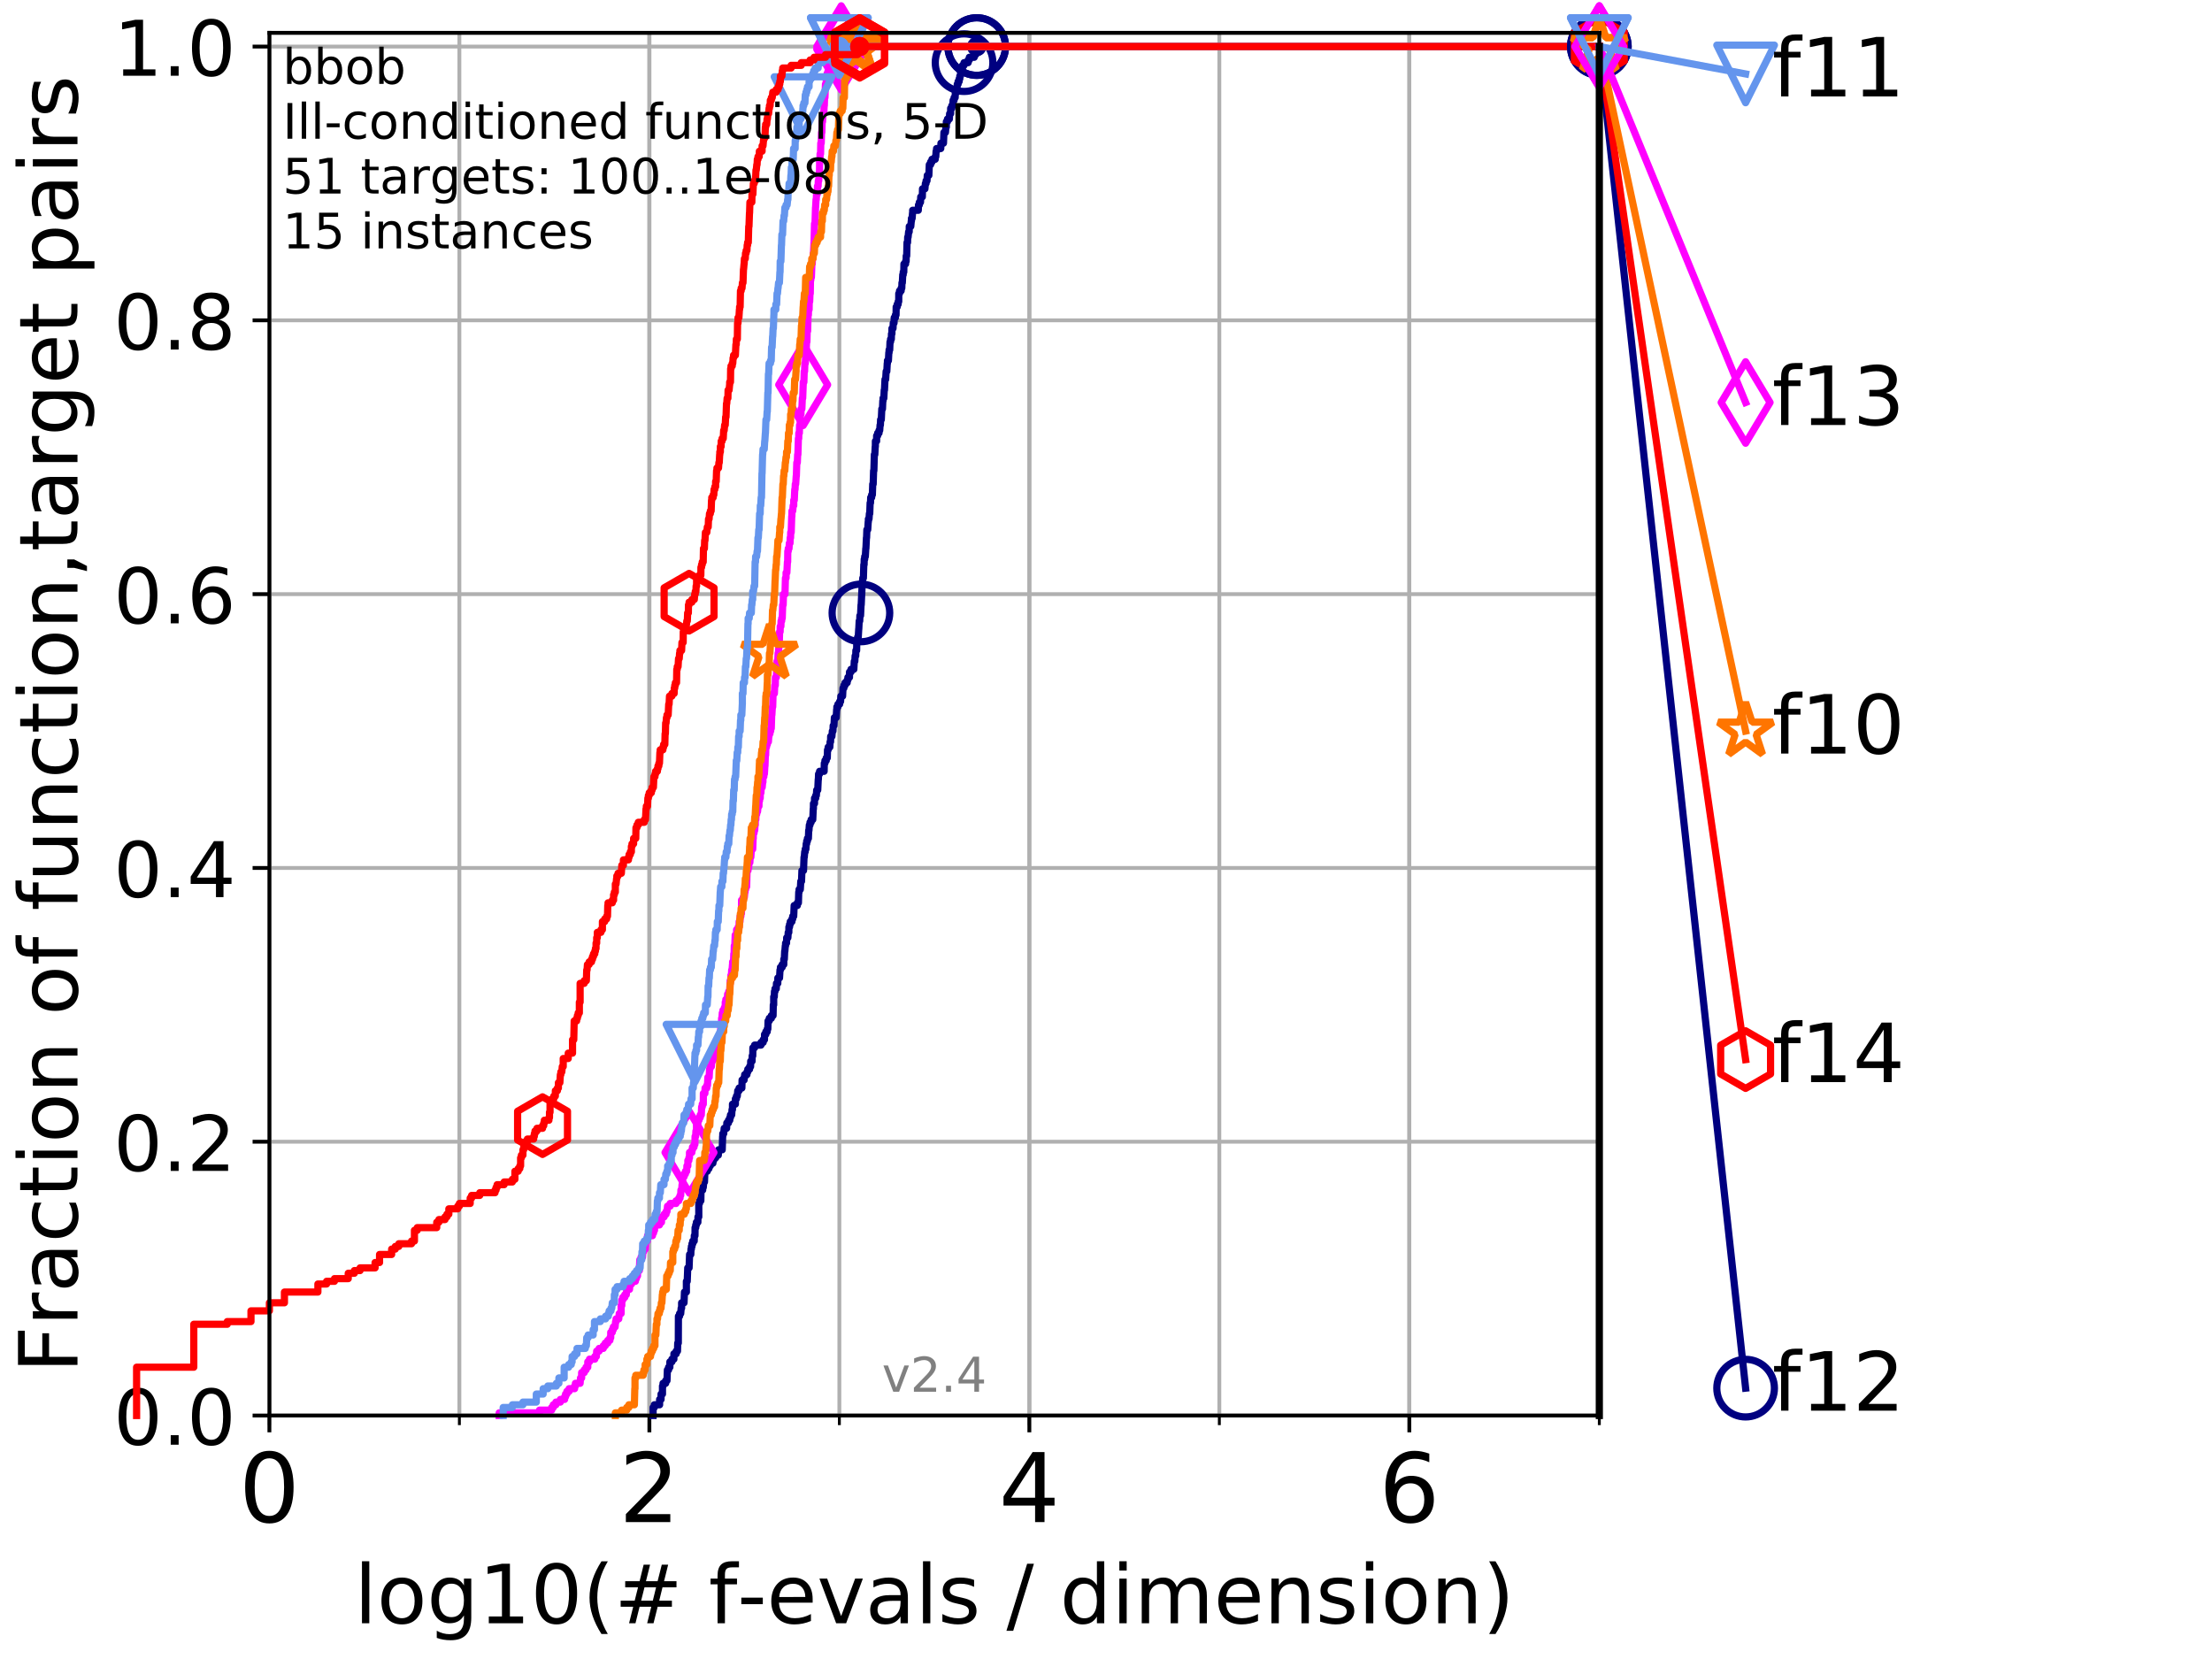 <?xml version="1.0" encoding="utf-8" standalone="no"?>
<!DOCTYPE svg PUBLIC "-//W3C//DTD SVG 1.1//EN"
  "http://www.w3.org/Graphics/SVG/1.1/DTD/svg11.dtd">
<!-- Created with matplotlib (http://matplotlib.org/) -->
<svg height="345.6pt" version="1.1" viewBox="0 0 460.8 345.6" width="460.8pt" xmlns="http://www.w3.org/2000/svg" xmlns:xlink="http://www.w3.org/1999/xlink">
 <defs>
  <style type="text/css">
*{stroke-linecap:butt;stroke-linejoin:round;}
  </style>
 </defs>
 <g id="figure_1">
  <g id="patch_1">
   <path d="M 0 345.6 
L 460.8 345.6 
L 460.8 0 
L 0 0 
z
" style="fill:#ffffff;"/>
  </g>
  <g id="axes_1">
   <g id="patch_2">
    <path d="M 56.12 294.88 
L 333.168 294.88 
L 333.168 6.845 
L 56.12 6.845 
z
" style="fill:#ffffff;"/>
   </g>
   <g id="matplotlib.axis_1">
    <g id="xtick_1">
     <g id="line2d_1">
      <path clip-path="url(#p562d877fe6)" d="M 56.12 294.88 
L 56.12 6.845 
" style="fill:none;stroke:#b0b0b0;stroke-linecap:square;stroke-width:0.8;"/>
     </g>
     <g id="line2d_2">
      <defs>
       <path d="M 0 0 
L 0 3.5 
" id="m87a0cd09fe" style="stroke:#000000;stroke-width:0.8;"/>
      </defs>
      <g>
       <use style="stroke:#000000;stroke-width:0.8;" x="56.12" xlink:href="#m87a0cd09fe" y="294.88"/>
      </g>
     </g>
     <g id="text_1">
      <!-- 0 -->
      <defs>
       <path d="M 31.781 66.406 
Q 24.172 66.406 20.328 58.906 
Q 16.5 51.422 16.5 36.375 
Q 16.5 21.391 20.328 13.891 
Q 24.172 6.391 31.781 6.391 
Q 39.453 6.391 43.281 13.891 
Q 47.125 21.391 47.125 36.375 
Q 47.125 51.422 43.281 58.906 
Q 39.453 66.406 31.781 66.406 
z
M 31.781 74.219 
Q 44.047 74.219 50.516 64.516 
Q 56.984 54.828 56.984 36.375 
Q 56.984 17.969 50.516 8.266 
Q 44.047 -1.422 31.781 -1.422 
Q 19.531 -1.422 13.062 8.266 
Q 6.594 17.969 6.594 36.375 
Q 6.594 54.828 13.062 64.516 
Q 19.531 74.219 31.781 74.219 
z
" id="DejaVuSans-30"/>
      </defs>
      <g transform="translate(49.758 317.077)scale(0.2 -0.2)">
       <use xlink:href="#DejaVuSans-30"/>
      </g>
     </g>
    </g>
    <g id="xtick_2">
     <g id="line2d_3">
      <path clip-path="url(#p562d877fe6)" d="M 135.277 294.88 
L 135.277 6.845 
" style="fill:none;stroke:#b0b0b0;stroke-linecap:square;stroke-width:0.8;"/>
     </g>
     <g id="line2d_4">
      <g>
       <use style="stroke:#000000;stroke-width:0.8;" x="135.277" xlink:href="#m87a0cd09fe" y="294.88"/>
      </g>
     </g>
     <g id="text_2">
      <!-- 2 -->
      <defs>
       <path d="M 19.188 8.297 
L 53.609 8.297 
L 53.609 0 
L 7.328 0 
L 7.328 8.297 
Q 12.938 14.109 22.625 23.891 
Q 32.328 33.688 34.812 36.531 
Q 39.547 41.844 41.422 45.531 
Q 43.312 49.219 43.312 52.781 
Q 43.312 58.594 39.234 62.25 
Q 35.156 65.922 28.609 65.922 
Q 23.969 65.922 18.812 64.312 
Q 13.672 62.703 7.812 59.422 
L 7.812 69.391 
Q 13.766 71.781 18.938 73 
Q 24.125 74.219 28.422 74.219 
Q 39.75 74.219 46.484 68.547 
Q 53.219 62.891 53.219 53.422 
Q 53.219 48.922 51.531 44.891 
Q 49.859 40.875 45.406 35.406 
Q 44.188 33.984 37.641 27.219 
Q 31.109 20.453 19.188 8.297 
z
" id="DejaVuSans-32"/>
      </defs>
      <g transform="translate(128.914 317.077)scale(0.2 -0.2)">
       <use xlink:href="#DejaVuSans-32"/>
      </g>
     </g>
    </g>
    <g id="xtick_3">
     <g id="line2d_5">
      <path clip-path="url(#p562d877fe6)" d="M 214.433 294.88 
L 214.433 6.845 
" style="fill:none;stroke:#b0b0b0;stroke-linecap:square;stroke-width:0.8;"/>
     </g>
     <g id="line2d_6">
      <g>
       <use style="stroke:#000000;stroke-width:0.8;" x="214.433" xlink:href="#m87a0cd09fe" y="294.88"/>
      </g>
     </g>
     <g id="text_3">
      <!-- 4 -->
      <defs>
       <path d="M 37.797 64.312 
L 12.891 25.391 
L 37.797 25.391 
z
M 35.203 72.906 
L 47.609 72.906 
L 47.609 25.391 
L 58.016 25.391 
L 58.016 17.188 
L 47.609 17.188 
L 47.609 0 
L 37.797 0 
L 37.797 17.188 
L 4.891 17.188 
L 4.891 26.703 
z
" id="DejaVuSans-34"/>
      </defs>
      <g transform="translate(208.071 317.077)scale(0.2 -0.2)">
       <use xlink:href="#DejaVuSans-34"/>
      </g>
     </g>
    </g>
    <g id="xtick_4">
     <g id="line2d_7">
      <path clip-path="url(#p562d877fe6)" d="M 293.59 294.88 
L 293.59 6.845 
" style="fill:none;stroke:#b0b0b0;stroke-linecap:square;stroke-width:0.8;"/>
     </g>
     <g id="line2d_8">
      <g>
       <use style="stroke:#000000;stroke-width:0.8;" x="293.59" xlink:href="#m87a0cd09fe" y="294.88"/>
      </g>
     </g>
     <g id="text_4">
      <!-- 6 -->
      <defs>
       <path d="M 33.016 40.375 
Q 26.375 40.375 22.484 35.828 
Q 18.609 31.297 18.609 23.391 
Q 18.609 15.531 22.484 10.953 
Q 26.375 6.391 33.016 6.391 
Q 39.656 6.391 43.531 10.953 
Q 47.406 15.531 47.406 23.391 
Q 47.406 31.297 43.531 35.828 
Q 39.656 40.375 33.016 40.375 
z
M 52.594 71.297 
L 52.594 62.312 
Q 48.875 64.062 45.094 64.984 
Q 41.312 65.922 37.594 65.922 
Q 27.828 65.922 22.672 59.328 
Q 17.531 52.734 16.797 39.406 
Q 19.672 43.656 24.016 45.922 
Q 28.375 48.188 33.594 48.188 
Q 44.578 48.188 50.953 41.516 
Q 57.328 34.859 57.328 23.391 
Q 57.328 12.156 50.688 5.359 
Q 44.047 -1.422 33.016 -1.422 
Q 20.359 -1.422 13.672 8.266 
Q 6.984 17.969 6.984 36.375 
Q 6.984 53.656 15.188 63.938 
Q 23.391 74.219 37.203 74.219 
Q 40.922 74.219 44.703 73.484 
Q 48.484 72.75 52.594 71.297 
z
" id="DejaVuSans-36"/>
      </defs>
      <g transform="translate(287.227 317.077)scale(0.2 -0.2)">
       <use xlink:href="#DejaVuSans-36"/>
      </g>
     </g>
    </g>
    <g id="xtick_5">
     <g id="line2d_9">
      <path clip-path="url(#p562d877fe6)" d="M 56.12 294.88 
L 56.12 6.845 
" style="fill:none;stroke:#b0b0b0;stroke-linecap:square;stroke-width:0.8;"/>
     </g>
     <g id="line2d_10">
      <defs>
       <path d="M 0 0 
L 0 2 
" id="ma65e30c528" style="stroke:#000000;stroke-width:0.6;"/>
      </defs>
      <g>
       <use style="stroke:#000000;stroke-width:0.6;" x="56.12" xlink:href="#ma65e30c528" y="294.88"/>
      </g>
     </g>
    </g>
    <g id="xtick_6">
     <g id="line2d_11">
      <path clip-path="url(#p562d877fe6)" d="M 95.698 294.88 
L 95.698 6.845 
" style="fill:none;stroke:#b0b0b0;stroke-linecap:square;stroke-width:0.8;"/>
     </g>
     <g id="line2d_12">
      <g>
       <use style="stroke:#000000;stroke-width:0.6;" x="95.698" xlink:href="#ma65e30c528" y="294.88"/>
      </g>
     </g>
    </g>
    <g id="xtick_7">
     <g id="line2d_13">
      <path clip-path="url(#p562d877fe6)" d="M 135.277 294.88 
L 135.277 6.845 
" style="fill:none;stroke:#b0b0b0;stroke-linecap:square;stroke-width:0.8;"/>
     </g>
     <g id="line2d_14">
      <g>
       <use style="stroke:#000000;stroke-width:0.6;" x="135.277" xlink:href="#ma65e30c528" y="294.88"/>
      </g>
     </g>
    </g>
    <g id="xtick_8">
     <g id="line2d_15">
      <path clip-path="url(#p562d877fe6)" d="M 174.855 294.88 
L 174.855 6.845 
" style="fill:none;stroke:#b0b0b0;stroke-linecap:square;stroke-width:0.8;"/>
     </g>
     <g id="line2d_16">
      <g>
       <use style="stroke:#000000;stroke-width:0.6;" x="174.855" xlink:href="#ma65e30c528" y="294.88"/>
      </g>
     </g>
    </g>
    <g id="xtick_9">
     <g id="line2d_17">
      <path clip-path="url(#p562d877fe6)" d="M 214.433 294.88 
L 214.433 6.845 
" style="fill:none;stroke:#b0b0b0;stroke-linecap:square;stroke-width:0.8;"/>
     </g>
     <g id="line2d_18">
      <g>
       <use style="stroke:#000000;stroke-width:0.6;" x="214.433" xlink:href="#ma65e30c528" y="294.88"/>
      </g>
     </g>
    </g>
    <g id="xtick_10">
     <g id="line2d_19">
      <path clip-path="url(#p562d877fe6)" d="M 254.011 294.88 
L 254.011 6.845 
" style="fill:none;stroke:#b0b0b0;stroke-linecap:square;stroke-width:0.8;"/>
     </g>
     <g id="line2d_20">
      <g>
       <use style="stroke:#000000;stroke-width:0.6;" x="254.011" xlink:href="#ma65e30c528" y="294.88"/>
      </g>
     </g>
    </g>
    <g id="xtick_11">
     <g id="line2d_21">
      <path clip-path="url(#p562d877fe6)" d="M 293.59 294.88 
L 293.59 6.845 
" style="fill:none;stroke:#b0b0b0;stroke-linecap:square;stroke-width:0.8;"/>
     </g>
     <g id="line2d_22">
      <g>
       <use style="stroke:#000000;stroke-width:0.6;" x="293.59" xlink:href="#ma65e30c528" y="294.88"/>
      </g>
     </g>
    </g>
    <g id="xtick_12">
     <g id="line2d_23">
      <path clip-path="url(#p562d877fe6)" d="M 333.168 294.88 
L 333.168 6.845 
" style="fill:none;stroke:#b0b0b0;stroke-linecap:square;stroke-width:0.8;"/>
     </g>
     <g id="line2d_24">
      <g>
       <use style="stroke:#000000;stroke-width:0.6;" x="333.168" xlink:href="#ma65e30c528" y="294.88"/>
      </g>
     </g>
    </g>
    <g id="text_5">
     <!-- log10(# f-evals / dimension) -->
     <defs>
      <path d="M 9.422 75.984 
L 18.406 75.984 
L 18.406 0 
L 9.422 0 
z
" id="DejaVuSans-6c"/>
      <path d="M 30.609 48.391 
Q 23.391 48.391 19.188 42.75 
Q 14.984 37.109 14.984 27.297 
Q 14.984 17.484 19.156 11.844 
Q 23.344 6.203 30.609 6.203 
Q 37.797 6.203 41.984 11.859 
Q 46.188 17.531 46.188 27.297 
Q 46.188 37.016 41.984 42.703 
Q 37.797 48.391 30.609 48.391 
z
M 30.609 56 
Q 42.328 56 49.016 48.375 
Q 55.719 40.766 55.719 27.297 
Q 55.719 13.875 49.016 6.219 
Q 42.328 -1.422 30.609 -1.422 
Q 18.844 -1.422 12.172 6.219 
Q 5.516 13.875 5.516 27.297 
Q 5.516 40.766 12.172 48.375 
Q 18.844 56 30.609 56 
z
" id="DejaVuSans-6f"/>
      <path d="M 45.406 27.984 
Q 45.406 37.75 41.375 43.109 
Q 37.359 48.484 30.078 48.484 
Q 22.859 48.484 18.828 43.109 
Q 14.797 37.75 14.797 27.984 
Q 14.797 18.266 18.828 12.891 
Q 22.859 7.516 30.078 7.516 
Q 37.359 7.516 41.375 12.891 
Q 45.406 18.266 45.406 27.984 
z
M 54.391 6.781 
Q 54.391 -7.172 48.188 -13.984 
Q 42 -20.797 29.203 -20.797 
Q 24.469 -20.797 20.266 -20.094 
Q 16.062 -19.391 12.109 -17.922 
L 12.109 -9.188 
Q 16.062 -11.328 19.922 -12.344 
Q 23.781 -13.375 27.781 -13.375 
Q 36.625 -13.375 41.016 -8.766 
Q 45.406 -4.156 45.406 5.172 
L 45.406 9.625 
Q 42.625 4.781 38.281 2.391 
Q 33.938 0 27.875 0 
Q 17.828 0 11.672 7.656 
Q 5.516 15.328 5.516 27.984 
Q 5.516 40.672 11.672 48.328 
Q 17.828 56 27.875 56 
Q 33.938 56 38.281 53.609 
Q 42.625 51.219 45.406 46.391 
L 45.406 54.688 
L 54.391 54.688 
z
" id="DejaVuSans-67"/>
      <path d="M 12.406 8.297 
L 28.516 8.297 
L 28.516 63.922 
L 10.984 60.406 
L 10.984 69.391 
L 28.422 72.906 
L 38.281 72.906 
L 38.281 8.297 
L 54.391 8.297 
L 54.391 0 
L 12.406 0 
z
" id="DejaVuSans-31"/>
      <path d="M 31 75.875 
Q 24.469 64.656 21.281 53.656 
Q 18.109 42.672 18.109 31.391 
Q 18.109 20.125 21.312 9.062 
Q 24.516 -2 31 -13.188 
L 23.188 -13.188 
Q 15.875 -1.703 12.234 9.375 
Q 8.594 20.453 8.594 31.391 
Q 8.594 42.281 12.203 53.312 
Q 15.828 64.359 23.188 75.875 
z
" id="DejaVuSans-28"/>
      <path d="M 51.125 44 
L 36.922 44 
L 32.812 27.688 
L 47.125 27.688 
z
M 43.797 71.781 
L 38.719 51.516 
L 52.984 51.516 
L 58.109 71.781 
L 65.922 71.781 
L 60.891 51.516 
L 76.125 51.516 
L 76.125 44 
L 58.984 44 
L 54.984 27.688 
L 70.516 27.688 
L 70.516 20.219 
L 53.078 20.219 
L 48 0 
L 40.188 0 
L 45.219 20.219 
L 30.906 20.219 
L 25.875 0 
L 18.016 0 
L 23.094 20.219 
L 7.719 20.219 
L 7.719 27.688 
L 24.906 27.688 
L 29 44 
L 13.281 44 
L 13.281 51.516 
L 30.906 51.516 
L 35.891 71.781 
z
" id="DejaVuSans-23"/>
      <path id="DejaVuSans-20"/>
      <path d="M 37.109 75.984 
L 37.109 68.5 
L 28.516 68.5 
Q 23.688 68.5 21.797 66.547 
Q 19.922 64.594 19.922 59.516 
L 19.922 54.688 
L 34.719 54.688 
L 34.719 47.703 
L 19.922 47.703 
L 19.922 0 
L 10.891 0 
L 10.891 47.703 
L 2.297 47.703 
L 2.297 54.688 
L 10.891 54.688 
L 10.891 58.5 
Q 10.891 67.625 15.141 71.797 
Q 19.391 75.984 28.609 75.984 
z
" id="DejaVuSans-66"/>
      <path d="M 4.891 31.391 
L 31.203 31.391 
L 31.203 23.391 
L 4.891 23.391 
z
" id="DejaVuSans-2d"/>
      <path d="M 56.203 29.594 
L 56.203 25.203 
L 14.891 25.203 
Q 15.484 15.922 20.484 11.062 
Q 25.484 6.203 34.422 6.203 
Q 39.594 6.203 44.453 7.469 
Q 49.312 8.734 54.109 11.281 
L 54.109 2.781 
Q 49.266 0.734 44.188 -0.344 
Q 39.109 -1.422 33.891 -1.422 
Q 20.797 -1.422 13.156 6.188 
Q 5.516 13.812 5.516 26.812 
Q 5.516 40.234 12.766 48.109 
Q 20.016 56 32.328 56 
Q 43.359 56 49.781 48.891 
Q 56.203 41.797 56.203 29.594 
z
M 47.219 32.234 
Q 47.125 39.594 43.094 43.984 
Q 39.062 48.391 32.422 48.391 
Q 24.906 48.391 20.391 44.141 
Q 15.875 39.891 15.188 32.172 
z
" id="DejaVuSans-65"/>
      <path d="M 2.984 54.688 
L 12.5 54.688 
L 29.594 8.797 
L 46.688 54.688 
L 56.203 54.688 
L 35.688 0 
L 23.484 0 
z
" id="DejaVuSans-76"/>
      <path d="M 34.281 27.484 
Q 23.391 27.484 19.188 25 
Q 14.984 22.516 14.984 16.5 
Q 14.984 11.719 18.141 8.906 
Q 21.297 6.109 26.703 6.109 
Q 34.188 6.109 38.703 11.406 
Q 43.219 16.703 43.219 25.484 
L 43.219 27.484 
z
M 52.203 31.203 
L 52.203 0 
L 43.219 0 
L 43.219 8.297 
Q 40.141 3.328 35.547 0.953 
Q 30.953 -1.422 24.312 -1.422 
Q 15.922 -1.422 10.953 3.297 
Q 6 8.016 6 15.922 
Q 6 25.141 12.172 29.828 
Q 18.359 34.516 30.609 34.516 
L 43.219 34.516 
L 43.219 35.406 
Q 43.219 41.609 39.141 45 
Q 35.062 48.391 27.688 48.391 
Q 23 48.391 18.547 47.266 
Q 14.109 46.141 10.016 43.891 
L 10.016 52.203 
Q 14.938 54.109 19.578 55.047 
Q 24.219 56 28.609 56 
Q 40.484 56 46.344 49.844 
Q 52.203 43.703 52.203 31.203 
z
" id="DejaVuSans-61"/>
      <path d="M 44.281 53.078 
L 44.281 44.578 
Q 40.484 46.531 36.375 47.5 
Q 32.281 48.484 27.875 48.484 
Q 21.188 48.484 17.844 46.438 
Q 14.5 44.391 14.5 40.281 
Q 14.5 37.156 16.891 35.375 
Q 19.281 33.594 26.516 31.984 
L 29.594 31.297 
Q 39.156 29.25 43.188 25.516 
Q 47.219 21.781 47.219 15.094 
Q 47.219 7.469 41.188 3.016 
Q 35.156 -1.422 24.609 -1.422 
Q 20.219 -1.422 15.453 -0.562 
Q 10.688 0.297 5.422 2 
L 5.422 11.281 
Q 10.406 8.688 15.234 7.391 
Q 20.062 6.109 24.812 6.109 
Q 31.156 6.109 34.562 8.281 
Q 37.984 10.453 37.984 14.406 
Q 37.984 18.062 35.516 20.016 
Q 33.062 21.969 24.703 23.781 
L 21.578 24.516 
Q 13.234 26.266 9.516 29.906 
Q 5.812 33.547 5.812 39.891 
Q 5.812 47.609 11.281 51.797 
Q 16.75 56 26.812 56 
Q 31.781 56 36.172 55.266 
Q 40.578 54.547 44.281 53.078 
z
" id="DejaVuSans-73"/>
      <path d="M 25.391 72.906 
L 33.688 72.906 
L 8.297 -9.281 
L 0 -9.281 
z
" id="DejaVuSans-2f"/>
      <path d="M 45.406 46.391 
L 45.406 75.984 
L 54.391 75.984 
L 54.391 0 
L 45.406 0 
L 45.406 8.203 
Q 42.578 3.328 38.25 0.953 
Q 33.938 -1.422 27.875 -1.422 
Q 17.969 -1.422 11.734 6.484 
Q 5.516 14.406 5.516 27.297 
Q 5.516 40.188 11.734 48.094 
Q 17.969 56 27.875 56 
Q 33.938 56 38.25 53.625 
Q 42.578 51.266 45.406 46.391 
z
M 14.797 27.297 
Q 14.797 17.391 18.875 11.75 
Q 22.953 6.109 30.078 6.109 
Q 37.203 6.109 41.297 11.75 
Q 45.406 17.391 45.406 27.297 
Q 45.406 37.203 41.297 42.844 
Q 37.203 48.484 30.078 48.484 
Q 22.953 48.484 18.875 42.844 
Q 14.797 37.203 14.797 27.297 
z
" id="DejaVuSans-64"/>
      <path d="M 9.422 54.688 
L 18.406 54.688 
L 18.406 0 
L 9.422 0 
z
M 9.422 75.984 
L 18.406 75.984 
L 18.406 64.594 
L 9.422 64.594 
z
" id="DejaVuSans-69"/>
      <path d="M 52 44.188 
Q 55.375 50.25 60.062 53.125 
Q 64.75 56 71.094 56 
Q 79.641 56 84.281 50.016 
Q 88.922 44.047 88.922 33.016 
L 88.922 0 
L 79.891 0 
L 79.891 32.719 
Q 79.891 40.578 77.094 44.375 
Q 74.312 48.188 68.609 48.188 
Q 61.625 48.188 57.562 43.547 
Q 53.516 38.922 53.516 30.906 
L 53.516 0 
L 44.484 0 
L 44.484 32.719 
Q 44.484 40.625 41.703 44.406 
Q 38.922 48.188 33.109 48.188 
Q 26.219 48.188 22.156 43.531 
Q 18.109 38.875 18.109 30.906 
L 18.109 0 
L 9.078 0 
L 9.078 54.688 
L 18.109 54.688 
L 18.109 46.188 
Q 21.188 51.219 25.484 53.609 
Q 29.781 56 35.688 56 
Q 41.656 56 45.828 52.969 
Q 50 49.953 52 44.188 
z
" id="DejaVuSans-6d"/>
      <path d="M 54.891 33.016 
L 54.891 0 
L 45.906 0 
L 45.906 32.719 
Q 45.906 40.484 42.875 44.328 
Q 39.844 48.188 33.797 48.188 
Q 26.516 48.188 22.312 43.547 
Q 18.109 38.922 18.109 30.906 
L 18.109 0 
L 9.078 0 
L 9.078 54.688 
L 18.109 54.688 
L 18.109 46.188 
Q 21.344 51.125 25.703 53.562 
Q 30.078 56 35.797 56 
Q 45.219 56 50.047 50.172 
Q 54.891 44.344 54.891 33.016 
z
" id="DejaVuSans-6e"/>
      <path d="M 8.016 75.875 
L 15.828 75.875 
Q 23.141 64.359 26.781 53.312 
Q 30.422 42.281 30.422 31.391 
Q 30.422 20.453 26.781 9.375 
Q 23.141 -1.703 15.828 -13.188 
L 8.016 -13.188 
Q 14.5 -2 17.703 9.062 
Q 20.906 20.125 20.906 31.391 
Q 20.906 42.672 17.703 53.656 
Q 14.5 64.656 8.016 75.875 
z
" id="DejaVuSans-29"/>
     </defs>
     <g transform="translate(73.803 338.154)scale(0.17 -0.17)">
      <use xlink:href="#DejaVuSans-6c"/>
      <use x="27.783" xlink:href="#DejaVuSans-6f"/>
      <use x="88.965" xlink:href="#DejaVuSans-67"/>
      <use x="152.441" xlink:href="#DejaVuSans-31"/>
      <use x="216.064" xlink:href="#DejaVuSans-30"/>
      <use x="279.688" xlink:href="#DejaVuSans-28"/>
      <use x="318.701" xlink:href="#DejaVuSans-23"/>
      <use x="402.49" xlink:href="#DejaVuSans-20"/>
      <use x="434.277" xlink:href="#DejaVuSans-66"/>
      <use x="469.404" xlink:href="#DejaVuSans-2d"/>
      <use x="505.488" xlink:href="#DejaVuSans-65"/>
      <use x="567.012" xlink:href="#DejaVuSans-76"/>
      <use x="626.191" xlink:href="#DejaVuSans-61"/>
      <use x="687.471" xlink:href="#DejaVuSans-6c"/>
      <use x="715.254" xlink:href="#DejaVuSans-73"/>
      <use x="767.354" xlink:href="#DejaVuSans-20"/>
      <use x="799.141" xlink:href="#DejaVuSans-2f"/>
      <use x="832.832" xlink:href="#DejaVuSans-20"/>
      <use x="864.619" xlink:href="#DejaVuSans-64"/>
      <use x="928.096" xlink:href="#DejaVuSans-69"/>
      <use x="955.879" xlink:href="#DejaVuSans-6d"/>
      <use x="1053.291" xlink:href="#DejaVuSans-65"/>
      <use x="1114.814" xlink:href="#DejaVuSans-6e"/>
      <use x="1178.193" xlink:href="#DejaVuSans-73"/>
      <use x="1230.293" xlink:href="#DejaVuSans-69"/>
      <use x="1258.076" xlink:href="#DejaVuSans-6f"/>
      <use x="1319.258" xlink:href="#DejaVuSans-6e"/>
      <use x="1382.637" xlink:href="#DejaVuSans-29"/>
     </g>
    </g>
   </g>
   <g id="matplotlib.axis_2">
    <g id="ytick_1">
     <g id="line2d_25">
      <path clip-path="url(#p562d877fe6)" d="M 56.12 294.88 
L 333.168 294.88 
" style="fill:none;stroke:#b0b0b0;stroke-linecap:square;stroke-width:0.8;"/>
     </g>
     <g id="line2d_26">
      <defs>
       <path d="M 0 0 
L -3.5 0 
" id="m8ad960b858" style="stroke:#000000;stroke-width:0.8;"/>
      </defs>
      <g>
       <use style="stroke:#000000;stroke-width:0.8;" x="56.12" xlink:href="#m8ad960b858" y="294.88"/>
      </g>
     </g>
     <g id="text_6">
      <!-- 0.0 -->
      <defs>
       <path d="M 10.688 12.406 
L 21 12.406 
L 21 0 
L 10.688 0 
z
" id="DejaVuSans-2e"/>
      </defs>
      <g transform="translate(23.675 300.959)scale(0.16 -0.16)">
       <use xlink:href="#DejaVuSans-30"/>
       <use x="63.623" xlink:href="#DejaVuSans-2e"/>
       <use x="95.41" xlink:href="#DejaVuSans-30"/>
      </g>
     </g>
    </g>
    <g id="ytick_2">
     <g id="line2d_27">
      <path clip-path="url(#p562d877fe6)" d="M 56.12 237.843 
L 333.168 237.843 
" style="fill:none;stroke:#b0b0b0;stroke-linecap:square;stroke-width:0.8;"/>
     </g>
     <g id="line2d_28">
      <g>
       <use style="stroke:#000000;stroke-width:0.8;" x="56.12" xlink:href="#m8ad960b858" y="237.843"/>
      </g>
     </g>
     <g id="text_7">
      <!-- 0.2 -->
      <g transform="translate(23.675 243.922)scale(0.16 -0.16)">
       <use xlink:href="#DejaVuSans-30"/>
       <use x="63.623" xlink:href="#DejaVuSans-2e"/>
       <use x="95.41" xlink:href="#DejaVuSans-32"/>
      </g>
     </g>
    </g>
    <g id="ytick_3">
     <g id="line2d_29">
      <path clip-path="url(#p562d877fe6)" d="M 56.12 180.807 
L 333.168 180.807 
" style="fill:none;stroke:#b0b0b0;stroke-linecap:square;stroke-width:0.8;"/>
     </g>
     <g id="line2d_30">
      <g>
       <use style="stroke:#000000;stroke-width:0.8;" x="56.12" xlink:href="#m8ad960b858" y="180.807"/>
      </g>
     </g>
     <g id="text_8">
      <!-- 0.4 -->
      <g transform="translate(23.675 186.886)scale(0.16 -0.16)">
       <use xlink:href="#DejaVuSans-30"/>
       <use x="63.623" xlink:href="#DejaVuSans-2e"/>
       <use x="95.41" xlink:href="#DejaVuSans-34"/>
      </g>
     </g>
    </g>
    <g id="ytick_4">
     <g id="line2d_31">
      <path clip-path="url(#p562d877fe6)" d="M 56.12 123.77 
L 333.168 123.77 
" style="fill:none;stroke:#b0b0b0;stroke-linecap:square;stroke-width:0.8;"/>
     </g>
     <g id="line2d_32">
      <g>
       <use style="stroke:#000000;stroke-width:0.8;" x="56.12" xlink:href="#m8ad960b858" y="123.77"/>
      </g>
     </g>
     <g id="text_9">
      <!-- 0.6 -->
      <g transform="translate(23.675 129.849)scale(0.16 -0.16)">
       <use xlink:href="#DejaVuSans-30"/>
       <use x="63.623" xlink:href="#DejaVuSans-2e"/>
       <use x="95.41" xlink:href="#DejaVuSans-36"/>
      </g>
     </g>
    </g>
    <g id="ytick_5">
     <g id="line2d_33">
      <path clip-path="url(#p562d877fe6)" d="M 56.12 66.734 
L 333.168 66.734 
" style="fill:none;stroke:#b0b0b0;stroke-linecap:square;stroke-width:0.8;"/>
     </g>
     <g id="line2d_34">
      <g>
       <use style="stroke:#000000;stroke-width:0.8;" x="56.12" xlink:href="#m8ad960b858" y="66.734"/>
      </g>
     </g>
     <g id="text_10">
      <!-- 0.8 -->
      <defs>
       <path d="M 31.781 34.625 
Q 24.75 34.625 20.719 30.859 
Q 16.703 27.094 16.703 20.516 
Q 16.703 13.922 20.719 10.156 
Q 24.75 6.391 31.781 6.391 
Q 38.812 6.391 42.859 10.172 
Q 46.922 13.969 46.922 20.516 
Q 46.922 27.094 42.891 30.859 
Q 38.875 34.625 31.781 34.625 
z
M 21.922 38.812 
Q 15.578 40.375 12.031 44.719 
Q 8.5 49.078 8.5 55.328 
Q 8.5 64.062 14.719 69.141 
Q 20.953 74.219 31.781 74.219 
Q 42.672 74.219 48.875 69.141 
Q 55.078 64.062 55.078 55.328 
Q 55.078 49.078 51.531 44.719 
Q 48 40.375 41.703 38.812 
Q 48.828 37.156 52.797 32.312 
Q 56.781 27.484 56.781 20.516 
Q 56.781 9.906 50.312 4.234 
Q 43.844 -1.422 31.781 -1.422 
Q 19.734 -1.422 13.25 4.234 
Q 6.781 9.906 6.781 20.516 
Q 6.781 27.484 10.781 32.312 
Q 14.797 37.156 21.922 38.812 
z
M 18.312 54.391 
Q 18.312 48.734 21.844 45.562 
Q 25.391 42.391 31.781 42.391 
Q 38.141 42.391 41.719 45.562 
Q 45.312 48.734 45.312 54.391 
Q 45.312 60.062 41.719 63.234 
Q 38.141 66.406 31.781 66.406 
Q 25.391 66.406 21.844 63.234 
Q 18.312 60.062 18.312 54.391 
z
" id="DejaVuSans-38"/>
      </defs>
      <g transform="translate(23.675 72.812)scale(0.16 -0.16)">
       <use xlink:href="#DejaVuSans-30"/>
       <use x="63.623" xlink:href="#DejaVuSans-2e"/>
       <use x="95.41" xlink:href="#DejaVuSans-38"/>
      </g>
     </g>
    </g>
    <g id="ytick_6">
     <g id="line2d_35">
      <path clip-path="url(#p562d877fe6)" d="M 56.12 9.697 
L 333.168 9.697 
" style="fill:none;stroke:#b0b0b0;stroke-linecap:square;stroke-width:0.8;"/>
     </g>
     <g id="line2d_36">
      <g>
       <use style="stroke:#000000;stroke-width:0.8;" x="56.12" xlink:href="#m8ad960b858" y="9.697"/>
      </g>
     </g>
     <g id="text_11">
      <!-- 1.0 -->
      <g transform="translate(23.675 15.776)scale(0.16 -0.16)">
       <use xlink:href="#DejaVuSans-31"/>
       <use x="63.623" xlink:href="#DejaVuSans-2e"/>
       <use x="95.41" xlink:href="#DejaVuSans-30"/>
      </g>
     </g>
    </g>
    <g id="text_12">
     <!-- Fraction of function,target pairs -->
     <defs>
      <path d="M 9.812 72.906 
L 51.703 72.906 
L 51.703 64.594 
L 19.672 64.594 
L 19.672 43.109 
L 48.578 43.109 
L 48.578 34.812 
L 19.672 34.812 
L 19.672 0 
L 9.812 0 
z
" id="DejaVuSans-46"/>
      <path d="M 41.109 46.297 
Q 39.594 47.172 37.812 47.578 
Q 36.031 48 33.891 48 
Q 26.266 48 22.188 43.047 
Q 18.109 38.094 18.109 28.812 
L 18.109 0 
L 9.078 0 
L 9.078 54.688 
L 18.109 54.688 
L 18.109 46.188 
Q 20.953 51.172 25.484 53.578 
Q 30.031 56 36.531 56 
Q 37.453 56 38.578 55.875 
Q 39.703 55.766 41.062 55.516 
z
" id="DejaVuSans-72"/>
      <path d="M 48.781 52.594 
L 48.781 44.188 
Q 44.969 46.297 41.141 47.344 
Q 37.312 48.391 33.406 48.391 
Q 24.656 48.391 19.812 42.844 
Q 14.984 37.312 14.984 27.297 
Q 14.984 17.281 19.812 11.734 
Q 24.656 6.203 33.406 6.203 
Q 37.312 6.203 41.141 7.25 
Q 44.969 8.297 48.781 10.406 
L 48.781 2.094 
Q 45.016 0.344 40.984 -0.531 
Q 36.969 -1.422 32.422 -1.422 
Q 20.062 -1.422 12.781 6.344 
Q 5.516 14.109 5.516 27.297 
Q 5.516 40.672 12.859 48.328 
Q 20.219 56 33.016 56 
Q 37.156 56 41.109 55.141 
Q 45.062 54.297 48.781 52.594 
z
" id="DejaVuSans-63"/>
      <path d="M 18.312 70.219 
L 18.312 54.688 
L 36.812 54.688 
L 36.812 47.703 
L 18.312 47.703 
L 18.312 18.016 
Q 18.312 11.328 20.141 9.422 
Q 21.969 7.516 27.594 7.516 
L 36.812 7.516 
L 36.812 0 
L 27.594 0 
Q 17.188 0 13.234 3.875 
Q 9.281 7.766 9.281 18.016 
L 9.281 47.703 
L 2.688 47.703 
L 2.688 54.688 
L 9.281 54.688 
L 9.281 70.219 
z
" id="DejaVuSans-74"/>
      <path d="M 8.5 21.578 
L 8.5 54.688 
L 17.484 54.688 
L 17.484 21.922 
Q 17.484 14.156 20.5 10.266 
Q 23.531 6.391 29.594 6.391 
Q 36.859 6.391 41.078 11.031 
Q 45.312 15.672 45.312 23.688 
L 45.312 54.688 
L 54.297 54.688 
L 54.297 0 
L 45.312 0 
L 45.312 8.406 
Q 42.047 3.422 37.719 1 
Q 33.406 -1.422 27.688 -1.422 
Q 18.266 -1.422 13.375 4.438 
Q 8.5 10.297 8.5 21.578 
z
M 31.109 56 
z
" id="DejaVuSans-75"/>
      <path d="M 11.719 12.406 
L 22.016 12.406 
L 22.016 4 
L 14.016 -11.625 
L 7.719 -11.625 
L 11.719 4 
z
" id="DejaVuSans-2c"/>
      <path d="M 18.109 8.203 
L 18.109 -20.797 
L 9.078 -20.797 
L 9.078 54.688 
L 18.109 54.688 
L 18.109 46.391 
Q 20.953 51.266 25.266 53.625 
Q 29.594 56 35.594 56 
Q 45.562 56 51.781 48.094 
Q 58.016 40.188 58.016 27.297 
Q 58.016 14.406 51.781 6.484 
Q 45.562 -1.422 35.594 -1.422 
Q 29.594 -1.422 25.266 0.953 
Q 20.953 3.328 18.109 8.203 
z
M 48.688 27.297 
Q 48.688 37.203 44.609 42.844 
Q 40.531 48.484 33.406 48.484 
Q 26.266 48.484 22.188 42.844 
Q 18.109 37.203 18.109 27.297 
Q 18.109 17.391 22.188 11.75 
Q 26.266 6.109 33.406 6.109 
Q 40.531 6.109 44.609 11.75 
Q 48.688 17.391 48.688 27.297 
z
" id="DejaVuSans-70"/>
     </defs>
     <g transform="translate(16.14 286.002)rotate(-90)scale(0.17 -0.17)">
      <use xlink:href="#DejaVuSans-46"/>
      <use x="57.41" xlink:href="#DejaVuSans-72"/>
      <use x="98.523" xlink:href="#DejaVuSans-61"/>
      <use x="159.803" xlink:href="#DejaVuSans-63"/>
      <use x="214.783" xlink:href="#DejaVuSans-74"/>
      <use x="253.992" xlink:href="#DejaVuSans-69"/>
      <use x="281.775" xlink:href="#DejaVuSans-6f"/>
      <use x="342.957" xlink:href="#DejaVuSans-6e"/>
      <use x="406.336" xlink:href="#DejaVuSans-20"/>
      <use x="438.123" xlink:href="#DejaVuSans-6f"/>
      <use x="499.305" xlink:href="#DejaVuSans-66"/>
      <use x="534.51" xlink:href="#DejaVuSans-20"/>
      <use x="566.297" xlink:href="#DejaVuSans-66"/>
      <use x="601.502" xlink:href="#DejaVuSans-75"/>
      <use x="664.881" xlink:href="#DejaVuSans-6e"/>
      <use x="728.26" xlink:href="#DejaVuSans-63"/>
      <use x="783.24" xlink:href="#DejaVuSans-74"/>
      <use x="822.449" xlink:href="#DejaVuSans-69"/>
      <use x="850.232" xlink:href="#DejaVuSans-6f"/>
      <use x="911.414" xlink:href="#DejaVuSans-6e"/>
      <use x="974.793" xlink:href="#DejaVuSans-2c"/>
      <use x="1006.58" xlink:href="#DejaVuSans-74"/>
      <use x="1045.789" xlink:href="#DejaVuSans-61"/>
      <use x="1107.068" xlink:href="#DejaVuSans-72"/>
      <use x="1148.166" xlink:href="#DejaVuSans-67"/>
      <use x="1211.643" xlink:href="#DejaVuSans-65"/>
      <use x="1273.166" xlink:href="#DejaVuSans-74"/>
      <use x="1312.375" xlink:href="#DejaVuSans-20"/>
      <use x="1344.162" xlink:href="#DejaVuSans-70"/>
      <use x="1407.639" xlink:href="#DejaVuSans-61"/>
      <use x="1468.918" xlink:href="#DejaVuSans-69"/>
      <use x="1496.701" xlink:href="#DejaVuSans-72"/>
      <use x="1537.814" xlink:href="#DejaVuSans-73"/>
     </g>
    </g>
   </g>
   <g id="line2d_37">
    <defs>
     <path d="M 0 1.5 
C 0.398 1.5 0.779 1.342 1.061 1.061 
C 1.342 0.779 1.5 0.398 1.5 0 
C 1.5 -0.398 1.342 -0.779 1.061 -1.061 
C 0.779 -1.342 0.398 -1.5 0 -1.5 
C -0.398 -1.5 -0.779 -1.342 -1.061 -1.061 
C -1.342 -0.779 -1.5 -0.398 -1.5 0 
C -1.5 0.398 -1.342 0.779 -1.061 1.061 
C -0.779 1.342 -0.398 1.5 0 1.5 
z
" id="mc68cd85539" style="stroke:#000080;"/>
    </defs>
    <g>
     <use style="fill:#000080;stroke:#000080;" x="203.471" xlink:href="#mc68cd85539" y="9.697"/>
     <use style="fill:#000080;stroke:#000080;" x="203.471" xlink:href="#mc68cd85539" y="9.697"/>
    </g>
   </g>
   <g id="line2d_38">
    <path d="M 136.05 294.88 
L 136.05 293.202 
L 136.311 293.202 
L 136.311 292.643 
L 137.408 292.643 
L 137.408 291.525 
L 137.709 291.525 
L 137.709 290.407 
L 138.005 290.407 
L 138.005 288.729 
L 138.122 288.729 
L 138.122 288.17 
L 138.666 288.17 
L 138.666 287.611 
L 138.946 287.611 
L 139.029 285.374 
L 139.276 285.374 
L 139.276 284.815 
L 139.547 284.815 
L 139.547 283.696 
L 139.97 283.696 
L 139.97 283.137 
L 140.384 283.137 
L 140.384 282.019 
L 140.862 282.019 
L 140.862 281.46 
L 141.134 281.46 
L 141.182 279.782 
L 141.304 279.782 
L 141.328 274.19 
L 141.568 274.19 
L 141.568 273.631 
L 141.805 273.631 
L 141.899 272.513 
L 141.992 272.513 
L 141.992 271.394 
L 142.496 271.394 
L 142.586 269.158 
L 142.986 269.158 
L 142.986 266.921 
L 143.161 266.921 
L 143.269 264.125 
L 143.548 264.125 
L 143.653 261.329 
L 143.905 261.329 
L 143.947 260.211 
L 144.029 260.211 
L 144.029 259.652 
L 144.153 259.652 
L 144.153 259.092 
L 144.316 259.092 
L 144.316 258.533 
L 144.618 258.533 
L 144.638 257.415 
L 144.777 257.415 
L 144.797 255.737 
L 144.935 255.737 
L 144.935 255.178 
L 145.071 255.178 
L 145.071 254.619 
L 145.38 254.619 
L 145.399 253.501 
L 145.57 253.501 
L 145.57 250.705 
L 145.72 250.705 
L 145.72 250.145 
L 145.999 250.145 
L 146.036 247.909 
L 146.381 247.909 
L 146.381 247.35 
L 146.507 247.35 
L 146.596 246.231 
L 146.756 246.231 
L 146.844 243.994 
L 147.345 243.994 
L 147.345 243.435 
L 147.682 243.435 
L 147.682 242.876 
L 147.964 242.876 
L 147.964 242.317 
L 148.514 242.317 
L 148.514 241.758 
L 148.672 241.758 
L 148.672 241.199 
L 149.093 241.199 
L 149.093 240.639 
L 149.638 240.639 
L 149.697 239.521 
L 150.453 239.521 
L 150.538 236.725 
L 150.566 236.725 
L 150.566 236.166 
L 150.763 236.166 
L 150.861 235.048 
L 151.367 235.048 
L 151.407 233.929 
L 151.753 233.929 
L 151.753 233.37 
L 152.028 233.37 
L 152.028 232.811 
L 152.17 232.811 
L 152.17 232.252 
L 152.425 232.252 
L 152.501 231.133 
L 152.589 231.133 
L 152.589 230.015 
L 153.194 230.015 
L 153.194 228.896 
L 153.411 228.896 
L 153.411 228.337 
L 153.589 228.337 
L 153.684 227.219 
L 153.964 227.219 
L 153.964 226.66 
L 154.545 226.66 
L 154.59 224.982 
L 155.01 224.982 
L 155.01 224.423 
L 155.129 224.423 
L 155.129 223.864 
L 155.599 223.864 
L 155.599 223.305 
L 155.778 223.305 
L 155.778 222.745 
L 156.149 222.745 
L 156.149 222.186 
L 156.362 222.186 
L 156.382 221.068 
L 156.672 221.068 
L 156.692 219.95 
L 156.81 219.95 
L 156.839 218.272 
L 157.189 218.272 
L 157.189 217.713 
L 158.528 217.713 
L 158.528 217.154 
L 158.984 217.154 
L 158.984 216.594 
L 159.251 216.594 
L 159.268 215.476 
L 159.538 215.476 
L 159.538 214.917 
L 159.829 214.917 
L 159.829 214.358 
L 159.952 214.358 
L 160.001 212.68 
L 160.252 212.68 
L 160.252 212.121 
L 160.689 212.121 
L 160.689 211.562 
L 161.045 211.562 
L 161.091 209.325 
L 161.175 209.325 
L 161.175 207.648 
L 161.297 207.648 
L 161.335 206.529 
L 161.447 206.529 
L 161.447 205.97 
L 161.715 205.97 
L 161.752 204.852 
L 162.03 204.852 
L 162.037 203.733 
L 162.389 203.733 
L 162.488 202.056 
L 162.579 202.056 
L 162.579 201.497 
L 162.941 201.497 
L 162.941 200.937 
L 163.274 200.937 
L 163.274 199.819 
L 163.388 199.819 
L 163.462 198.141 
L 163.502 198.141 
L 163.595 197.023 
L 163.648 197.023 
L 163.648 196.464 
L 163.851 196.464 
L 163.877 195.346 
L 164.129 195.346 
L 164.2 194.227 
L 164.327 194.227 
L 164.34 193.109 
L 164.479 193.109 
L 164.479 192.55 
L 164.623 192.55 
L 164.623 191.99 
L 164.974 191.99 
L 164.974 191.431 
L 165.138 191.431 
L 165.138 190.872 
L 165.343 190.872 
L 165.438 188.635 
L 166.097 188.635 
L 166.097 188.076 
L 166.325 188.076 
L 166.392 185.839 
L 166.465 185.839 
L 166.465 185.28 
L 166.721 185.28 
L 166.815 183.603 
L 166.973 183.603 
L 167.054 181.366 
L 167.387 181.366 
L 167.493 178.57 
L 167.545 178.57 
L 167.634 177.452 
L 167.734 177.452 
L 167.734 176.893 
L 167.884 176.893 
L 167.946 175.774 
L 168.043 175.774 
L 168.043 175.215 
L 168.201 175.215 
L 168.201 174.656 
L 168.402 174.656 
L 168.467 172.978 
L 168.522 172.978 
L 168.601 171.86 
L 168.739 171.86 
L 168.739 171.301 
L 168.973 171.301 
L 168.973 170.742 
L 169.313 170.742 
L 169.412 168.505 
L 169.445 168.505 
L 169.46 167.386 
L 169.679 167.386 
L 169.679 166.268 
L 169.928 166.268 
L 169.928 165.709 
L 170.065 165.709 
L 170.129 164.591 
L 170.349 164.591 
L 170.456 162.354 
L 170.482 162.354 
L 170.522 161.235 
L 170.733 161.235 
L 170.733 160.676 
L 171.681 160.676 
L 171.718 158.999 
L 171.85 158.999 
L 171.85 158.44 
L 172.122 158.44 
L 172.122 157.88 
L 172.338 157.88 
L 172.386 156.203 
L 172.524 156.203 
L 172.524 155.644 
L 172.867 155.644 
L 172.925 154.525 
L 173.025 154.525 
L 173.044 153.407 
L 173.302 153.407 
L 173.392 152.289 
L 173.522 152.289 
L 173.563 151.17 
L 173.733 151.17 
L 173.817 149.493 
L 174.193 149.493 
L 174.289 147.815 
L 174.331 147.815 
L 174.331 147.256 
L 174.56 147.256 
L 174.56 146.697 
L 174.913 146.697 
L 174.913 146.138 
L 175.107 146.138 
L 175.165 145.019 
L 175.529 145.019 
L 175.611 143.342 
L 175.795 143.342 
L 175.795 142.782 
L 176.034 142.782 
L 176.034 142.223 
L 176.481 142.223 
L 176.481 141.664 
L 176.633 141.664 
L 176.633 141.105 
L 176.959 141.105 
L 176.968 139.987 
L 177.284 139.987 
L 177.284 139.427 
L 177.871 139.427 
L 177.963 137.75 
L 178.077 137.75 
L 178.137 136.631 
L 178.264 136.631 
L 178.29 135.513 
L 178.452 135.513 
L 178.477 133.836 
L 178.597 133.836 
L 178.663 132.717 
L 178.789 132.717 
L 178.887 131.04 
L 178.901 131.04 
L 178.985 129.362 
L 179.095 129.362 
L 179.13 128.244 
L 179.266 128.244 
L 179.372 126.007 
L 179.404 126.007 
L 179.507 123.77 
L 179.517 123.77 
L 179.614 121.534 
L 179.632 121.534 
L 179.733 120.415 
L 179.86 120.415 
L 179.947 117.619 
L 180.008 117.619 
L 180.031 116.501 
L 180.13 116.501 
L 180.13 115.942 
L 180.261 115.942 
L 180.359 114.264 
L 180.386 114.264 
L 180.495 112.027 
L 180.525 112.027 
L 180.584 110.35 
L 180.763 110.35 
L 180.868 108.672 
L 180.897 108.672 
L 180.897 108.113 
L 181.032 108.113 
L 181.108 106.995 
L 181.182 106.995 
L 181.263 104.758 
L 181.341 104.758 
L 181.381 103.64 
L 181.58 103.64 
L 181.58 103.08 
L 181.728 103.08 
L 181.804 100.844 
L 181.897 100.844 
L 181.986 98.048 
L 182.045 98.048 
L 182.142 94.693 
L 182.239 94.693 
L 182.328 93.015 
L 182.355 93.015 
L 182.361 91.897 
L 182.615 91.897 
L 182.617 90.778 
L 182.828 90.778 
L 182.828 90.219 
L 183.115 90.219 
L 183.115 89.66 
L 183.261 89.66 
L 183.335 88.542 
L 183.402 88.542 
L 183.444 87.423 
L 183.589 87.423 
L 183.694 85.187 
L 183.833 85.187 
L 183.903 83.509 
L 183.953 83.509 
L 183.953 82.95 
L 184.119 82.95 
L 184.199 81.272 
L 184.252 81.272 
L 184.36 79.036 
L 184.499 79.036 
L 184.599 77.358 
L 184.741 77.358 
L 184.83 75.681 
L 184.87 75.681 
L 184.87 75.121 
L 185.072 75.121 
L 185.159 73.444 
L 185.212 73.444 
L 185.212 72.885 
L 185.341 72.885 
L 185.405 71.207 
L 185.518 71.207 
L 185.518 70.648 
L 185.68 70.648 
L 185.711 69.53 
L 185.804 69.53 
L 185.809 68.411 
L 186.033 68.411 
L 186.078 67.293 
L 186.242 67.293 
L 186.283 66.174 
L 186.525 66.174 
L 186.525 65.615 
L 186.662 65.615 
L 186.69 63.938 
L 186.901 63.938 
L 186.901 63.379 
L 187.106 63.379 
L 187.106 62.819 
L 187.22 62.819 
L 187.229 61.142 
L 187.385 61.142 
L 187.385 60.583 
L 187.725 60.583 
L 187.725 60.023 
L 187.86 60.023 
L 187.895 58.905 
L 187.972 58.905 
L 188.057 57.228 
L 188.154 57.228 
L 188.154 56.668 
L 188.274 56.668 
L 188.305 54.991 
L 188.649 54.991 
L 188.649 54.432 
L 188.765 54.432 
L 188.78 53.313 
L 188.877 53.313 
L 188.95 50.517 
L 189.059 50.517 
L 189.089 49.399 
L 189.173 49.399 
L 189.282 48.281 
L 189.403 48.281 
L 189.415 47.162 
L 189.733 47.162 
L 189.833 46.044 
L 189.87 46.044 
L 189.87 45.485 
L 190.011 45.485 
L 190.095 44.366 
L 190.124 44.366 
L 190.124 43.807 
L 191.297 43.807 
L 191.338 42.689 
L 191.516 42.689 
L 191.516 42.13 
L 191.753 42.13 
L 191.806 41.011 
L 192.139 41.011 
L 192.174 39.334 
L 192.68 39.334 
L 192.773 38.215 
L 192.915 38.215 
L 192.915 37.656 
L 193.113 37.656 
L 193.168 36.538 
L 193.495 36.538 
L 193.591 34.301 
L 193.864 34.301 
L 193.864 33.742 
L 194.148 33.742 
L 194.148 33.183 
L 194.825 33.183 
L 194.825 32.624 
L 194.945 32.624 
L 195.003 31.505 
L 195.105 31.505 
L 195.105 30.946 
L 195.978 30.946 
L 196.018 29.828 
L 196.543 29.828 
L 196.637 27.591 
L 196.953 27.591 
L 197.047 26.473 
L 197.137 26.473 
L 197.142 25.354 
L 197.374 25.354 
L 197.374 24.795 
L 197.771 24.795 
L 197.822 23.677 
L 198.032 23.677 
L 198.037 22.558 
L 198.285 22.558 
L 198.285 21.999 
L 198.485 21.999 
L 198.552 20.881 
L 198.759 20.881 
L 198.759 20.322 
L 198.978 20.322 
L 199.012 19.203 
L 199.323 19.203 
L 199.42 17.526 
L 199.592 17.526 
L 199.592 16.966 
L 199.814 16.966 
L 199.814 16.407 
L 199.944 16.407 
L 199.944 15.848 
L 200.071 15.848 
L 200.128 14.73 
L 200.21 14.73 
L 200.21 14.171 
L 200.512 14.171 
L 200.512 13.611 
L 200.832 13.611 
L 200.832 13.052 
L 201.685 13.052 
L 201.685 12.493 
L 201.934 12.493 
L 201.934 11.934 
L 202.945 11.934 
L 202.945 11.375 
L 203.266 11.375 
L 203.307 10.256 
L 203.471 10.256 
L 203.471 9.697 
L 333.168 9.697 
L 333.168 9.697 
" style="fill:none;stroke:#000080;stroke-linecap:square;stroke-width:1.5;"/>
   </g>
   <g id="line2d_39">
    <defs>
     <path d="M 0 6 
C 1.591 6 3.117 5.368 4.243 4.243 
C 5.368 3.117 6 1.591 6 0 
C 6 -1.591 5.368 -3.117 4.243 -4.243 
C 3.117 -5.368 1.591 -6 0 -6 
C -1.591 -6 -3.117 -5.368 -4.243 -4.243 
C -5.368 -3.117 -6 -1.591 -6 0 
C -6 1.591 -5.368 3.117 -4.243 4.243 
C -3.117 5.368 -1.591 6 0 6 
z
" id="m2cfb84bef3" style="stroke:#000080;stroke-width:1.5;"/>
    </defs>
    <g>
     <use style="fill-opacity:0;stroke:#000080;stroke-width:1.5;" x="179.346" xlink:href="#m2cfb84bef3" y="127.685"/>
     <use style="fill-opacity:0;stroke:#000080;stroke-width:1.5;" x="200.832" xlink:href="#m2cfb84bef3" y="13.052"/>
     <use style="fill-opacity:0;stroke:#000080;stroke-width:1.5;" x="203.471" xlink:href="#m2cfb84bef3" y="9.697"/>
     <use style="fill-opacity:0;stroke:#000080;stroke-width:1.5;" x="203.471" xlink:href="#m2cfb84bef3" y="9.697"/>
     <use style="fill-opacity:0;stroke:#000080;stroke-width:1.5;" x="333.168" xlink:href="#m2cfb84bef3" y="9.697"/>
    </g>
   </g>
   <g id="line2d_40">
    <path style="fill:none;stroke:#000080;stroke-linecap:square;stroke-width:1.5;"/>
    <g/>
   </g>
   <g id="line2d_41">
    <defs>
     <path d="M 0 1.5 
C 0.398 1.5 0.779 1.342 1.061 1.061 
C 1.342 0.779 1.5 0.398 1.5 0 
C 1.5 -0.398 1.342 -0.779 1.061 -1.061 
C 0.779 -1.342 0.398 -1.5 0 -1.5 
C -0.398 -1.5 -0.779 -1.342 -1.061 -1.061 
C -1.342 -0.779 -1.5 -0.398 -1.5 0 
C -1.5 0.398 -1.342 0.779 -1.061 1.061 
C -0.779 1.342 -0.398 1.5 0 1.5 
z
" id="m8306054ac7" style="stroke:#ff00ff;"/>
    </defs>
    <g>
     <use style="fill:#ff00ff;stroke:#ff00ff;" x="175.246" xlink:href="#m8306054ac7" y="9.697"/>
     <use style="fill:#ff00ff;stroke:#ff00ff;" x="175.246" xlink:href="#m8306054ac7" y="9.697"/>
    </g>
   </g>
   <g id="line2d_42">
    <path d="M 103.991 294.88 
L 103.991 294.321 
L 112.385 294.321 
L 112.385 293.762 
L 114.922 293.762 
L 114.922 293.202 
L 115.256 293.202 
L 115.256 292.643 
L 115.798 292.643 
L 115.798 292.084 
L 116.733 292.084 
L 116.733 291.525 
L 117.62 291.525 
L 117.62 290.966 
L 117.811 290.966 
L 117.811 290.407 
L 118.094 290.407 
L 118.094 289.847 
L 118.554 289.847 
L 118.554 289.288 
L 119.698 289.288 
L 119.698 288.729 
L 119.867 288.729 
L 119.867 288.17 
L 120.85 288.17 
L 120.929 287.051 
L 121.165 287.051 
L 121.165 285.933 
L 121.703 285.933 
L 121.703 285.374 
L 122.078 285.374 
L 122.078 284.815 
L 122.444 284.815 
L 122.444 283.696 
L 122.803 283.696 
L 122.803 283.137 
L 123.904 283.137 
L 123.904 282.578 
L 124.234 282.578 
L 124.299 281.46 
L 124.812 281.46 
L 124.812 280.9 
L 125.675 280.9 
L 125.675 280.341 
L 126.09 280.341 
L 126.09 279.782 
L 126.61 279.782 
L 126.61 279.223 
L 127.06 279.223 
L 127.06 278.664 
L 127.225 278.664 
L 127.225 277.545 
L 127.552 277.545 
L 127.552 276.986 
L 127.766 276.986 
L 127.766 276.427 
L 128.134 276.427 
L 128.238 275.309 
L 128.342 275.309 
L 128.342 274.749 
L 128.898 274.749 
L 128.998 273.631 
L 129.39 273.631 
L 129.39 271.954 
L 129.534 271.954 
L 129.534 270.835 
L 129.725 270.835 
L 129.725 270.276 
L 130.147 270.276 
L 130.147 269.717 
L 130.469 269.717 
L 130.559 268.598 
L 131.138 268.598 
L 131.225 267.48 
L 131.569 267.48 
L 131.569 266.921 
L 132.361 266.921 
L 132.361 266.362 
L 132.564 266.362 
L 132.564 265.803 
L 132.804 265.803 
L 132.804 264.684 
L 133.196 264.684 
L 133.274 262.447 
L 133.542 262.447 
L 133.542 261.888 
L 133.843 261.888 
L 133.918 260.77 
L 134.066 260.77 
L 134.066 260.211 
L 134.431 260.211 
L 134.539 258.533 
L 134.859 258.533 
L 134.894 257.415 
L 135.918 257.415 
L 135.918 256.856 
L 136.148 256.856 
L 136.148 256.296 
L 136.343 256.296 
L 136.375 255.178 
L 137.377 255.178 
L 137.377 254.619 
L 137.798 254.619 
L 137.798 253.501 
L 138.353 253.501 
L 138.353 252.941 
L 138.751 252.941 
L 138.751 252.382 
L 138.946 252.382 
L 139.057 251.264 
L 139.6 251.264 
L 139.6 250.705 
L 140.838 250.705 
L 140.838 250.145 
L 141.4 250.145 
L 141.4 249.586 
L 141.663 249.586 
L 141.663 249.027 
L 141.805 249.027 
L 141.852 247.909 
L 142.015 247.909 
L 142.085 246.79 
L 142.154 246.79 
L 142.246 245.113 
L 142.519 245.113 
L 142.519 244.554 
L 142.787 244.554 
L 142.787 243.994 
L 143.052 243.994 
L 143.096 242.876 
L 143.291 242.876 
L 143.291 241.758 
L 143.505 241.758 
L 143.505 241.199 
L 143.632 241.199 
L 143.632 240.08 
L 144.132 240.08 
L 144.132 239.521 
L 144.255 239.521 
L 144.255 238.962 
L 144.578 238.962 
L 144.578 238.403 
L 144.758 238.403 
L 144.797 236.725 
L 144.915 236.725 
L 144.974 235.607 
L 145.091 235.607 
L 145.091 233.929 
L 145.399 233.929 
L 145.399 233.37 
L 145.607 233.37 
L 145.607 232.811 
L 145.869 232.811 
L 145.869 232.252 
L 146.091 232.252 
L 146.164 230.574 
L 146.291 230.574 
L 146.291 230.015 
L 146.507 230.015 
L 146.525 227.778 
L 146.844 227.778 
L 146.879 226.66 
L 147.242 226.66 
L 147.242 226.101 
L 147.379 226.101 
L 147.464 224.423 
L 147.732 224.423 
L 147.815 222.745 
L 147.881 222.745 
L 147.881 222.186 
L 148.192 222.186 
L 148.273 221.068 
L 148.434 221.068 
L 148.434 220.509 
L 148.876 220.509 
L 148.876 219.39 
L 149.093 219.39 
L 149.154 218.272 
L 149.231 218.272 
L 149.231 217.713 
L 149.623 217.713 
L 149.653 216.594 
L 149.934 216.594 
L 149.934 216.035 
L 150.065 216.035 
L 150.152 213.799 
L 150.282 213.799 
L 150.325 212.121 
L 150.396 212.121 
L 150.467 211.003 
L 150.609 211.003 
L 150.609 210.443 
L 150.902 210.443 
L 150.902 209.884 
L 151.081 209.884 
L 151.081 208.766 
L 151.204 208.766 
L 151.204 208.207 
L 151.514 208.207 
L 151.581 207.088 
L 151.806 207.088 
L 151.806 206.529 
L 151.989 206.529 
L 152.093 204.852 
L 152.106 204.852 
L 152.106 204.292 
L 152.221 204.292 
L 152.26 203.174 
L 152.362 203.174 
L 152.425 202.056 
L 152.501 202.056 
L 152.589 200.937 
L 152.615 200.937 
L 152.615 200.378 
L 152.814 200.378 
L 152.863 198.701 
L 152.925 198.701 
L 152.962 197.023 
L 153.072 197.023 
L 153.158 194.786 
L 153.447 194.786 
L 153.447 193.668 
L 153.778 193.668 
L 153.778 193.109 
L 153.964 193.109 
L 153.976 191.99 
L 154.149 191.99 
L 154.172 190.872 
L 154.343 190.872 
L 154.343 190.313 
L 154.456 190.313 
L 154.478 187.517 
L 154.801 187.517 
L 154.801 186.958 
L 155.053 186.958 
L 155.162 185.839 
L 155.205 185.839 
L 155.205 185.28 
L 155.334 185.28 
L 155.334 184.721 
L 155.536 184.721 
L 155.631 181.366 
L 155.819 181.366 
L 155.819 180.807 
L 155.964 180.807 
L 156.006 179.688 
L 156.21 179.688 
L 156.261 178.57 
L 156.412 178.57 
L 156.523 176.893 
L 156.8 176.893 
L 156.888 174.656 
L 156.918 174.656 
L 156.927 173.537 
L 157.083 173.537 
L 157.083 172.978 
L 157.218 172.978 
L 157.275 171.86 
L 157.342 171.86 
L 157.342 170.742 
L 157.456 170.742 
L 157.503 169.623 
L 157.634 169.623 
L 157.634 169.064 
L 157.811 169.064 
L 157.922 167.946 
L 158.105 167.946 
L 158.124 166.827 
L 158.223 166.827 
L 158.223 166.268 
L 158.368 166.268 
L 158.394 165.15 
L 158.519 165.15 
L 158.564 164.031 
L 158.775 164.031 
L 158.88 162.913 
L 158.932 162.913 
L 158.941 161.795 
L 159.122 161.795 
L 159.122 161.235 
L 159.234 161.235 
L 159.336 159.558 
L 159.361 159.558 
L 159.437 157.321 
L 159.496 157.321 
L 159.538 155.644 
L 159.68 155.644 
L 159.68 155.084 
L 159.845 155.084 
L 159.845 154.525 
L 160.074 154.525 
L 160.147 153.407 
L 160.196 153.407 
L 160.196 152.848 
L 160.396 152.848 
L 160.396 152.289 
L 160.547 152.289 
L 160.547 151.729 
L 160.673 151.729 
L 160.759 148.933 
L 160.798 148.933 
L 160.891 147.256 
L 160.968 147.256 
L 161.045 144.46 
L 161.32 144.46 
L 161.387 142.782 
L 161.507 142.782 
L 161.53 141.105 
L 161.73 141.105 
L 161.84 138.868 
L 161.855 138.868 
L 161.877 137.75 
L 162.015 137.75 
L 162.095 136.072 
L 162.174 136.072 
L 162.253 134.395 
L 162.332 134.395 
L 162.403 131.599 
L 162.516 131.599 
L 162.53 130.48 
L 162.677 130.48 
L 162.712 129.362 
L 162.837 129.362 
L 162.837 128.803 
L 162.954 128.803 
L 163.05 126.007 
L 163.146 126.007 
L 163.213 123.77 
L 163.529 123.77 
L 163.621 120.415 
L 163.753 120.415 
L 163.753 119.297 
L 163.923 119.297 
L 164.033 117.06 
L 164.084 117.06 
L 164.11 114.823 
L 164.206 114.823 
L 164.206 114.264 
L 164.365 114.264 
L 164.434 113.146 
L 164.579 113.146 
L 164.61 112.027 
L 164.691 112.027 
L 164.716 110.909 
L 164.821 110.909 
L 164.931 107.554 
L 164.962 107.554 
L 164.98 106.436 
L 165.138 106.436 
L 165.229 105.317 
L 165.349 105.317 
L 165.349 104.199 
L 165.462 104.199 
L 165.563 101.962 
L 165.622 101.962 
L 165.675 100.844 
L 165.756 100.844 
L 165.867 99.166 
L 165.896 99.166 
L 165.988 96.37 
L 166.097 96.37 
L 166.166 94.693 
L 166.217 94.693 
L 166.319 91.338 
L 166.387 91.338 
L 166.404 90.219 
L 166.521 90.219 
L 166.566 88.542 
L 166.677 88.542 
L 166.754 86.305 
L 166.858 86.305 
L 166.875 85.187 
L 167.044 85.187 
L 167.141 82.95 
L 167.216 82.95 
L 167.318 80.154 
L 167.328 80.154 
L 167.328 79.595 
L 167.466 79.595 
L 167.529 77.358 
L 167.608 77.358 
L 167.666 75.681 
L 167.77 75.681 
L 167.858 72.885 
L 167.946 72.885 
L 168.028 71.207 
L 168.094 71.207 
L 168.15 68.97 
L 168.241 68.97 
L 168.337 65.615 
L 168.402 65.615 
L 168.427 64.497 
L 168.551 64.497 
L 168.581 62.819 
L 168.67 62.819 
L 168.734 61.142 
L 168.793 61.142 
L 168.837 58.346 
L 168.905 58.346 
L 168.905 57.787 
L 169.026 57.787 
L 169.132 54.991 
L 169.208 54.991 
L 169.237 53.872 
L 169.351 53.872 
L 169.431 52.754 
L 169.464 52.754 
L 169.567 50.517 
L 169.577 50.517 
L 169.675 46.603 
L 169.781 46.603 
L 169.887 43.248 
L 169.901 43.248 
L 169.997 41.57 
L 170.042 41.57 
L 170.101 40.452 
L 170.246 40.452 
L 170.291 38.775 
L 170.425 38.775 
L 170.465 37.656 
L 170.558 37.656 
L 170.637 35.979 
L 170.711 35.979 
L 170.751 33.183 
L 170.825 33.183 
L 170.838 32.064 
L 170.937 32.064 
L 170.981 29.828 
L 171.075 29.828 
L 171.143 27.591 
L 171.207 27.591 
L 171.267 25.354 
L 171.351 25.354 
L 171.435 23.677 
L 171.602 23.677 
L 171.689 21.999 
L 171.722 21.999 
L 171.768 20.322 
L 171.854 20.322 
L 171.96 17.526 
L 172.094 17.526 
L 172.138 16.407 
L 172.306 16.407 
L 172.306 15.289 
L 172.501 15.289 
L 172.501 14.73 
L 172.84 14.73 
L 172.84 14.171 
L 173.116 14.171 
L 173.166 13.052 
L 173.448 13.052 
L 173.448 12.493 
L 173.57 12.493 
L 173.57 11.934 
L 173.707 11.934 
L 173.707 11.375 
L 174.567 11.375 
L 174.567 10.815 
L 175.056 10.815 
L 175.056 10.256 
L 175.246 10.256 
L 175.246 9.697 
L 333.168 9.697 
L 333.168 9.697 
" style="fill:none;stroke:#ff00ff;stroke-linecap:square;stroke-width:1.5;"/>
   </g>
   <g id="line2d_43">
    <defs>
     <path d="M -0 8.485 
L 5.091 0 
L 0 -8.485 
L -5.091 -0 
z
" id="m7d1baf8dd3" style="stroke:#ff00ff;stroke-linejoin:miter;stroke-width:1.5;"/>
    </defs>
    <g>
     <use style="fill-opacity:0;stroke:#ff00ff;stroke-linejoin:miter;stroke-width:1.5;" x="143.632" xlink:href="#m7d1baf8dd3" y="240.08"/>
     <use style="fill-opacity:0;stroke:#ff00ff;stroke-linejoin:miter;stroke-width:1.5;" x="167.318" xlink:href="#m7d1baf8dd3" y="80.154"/>
     <use style="fill-opacity:0;stroke:#ff00ff;stroke-linejoin:miter;stroke-width:1.5;" x="175.246" xlink:href="#m7d1baf8dd3" y="10.256"/>
     <use style="fill-opacity:0;stroke:#ff00ff;stroke-linejoin:miter;stroke-width:1.5;" x="175.246" xlink:href="#m7d1baf8dd3" y="9.697"/>
     <use style="fill-opacity:0;stroke:#ff00ff;stroke-linejoin:miter;stroke-width:1.5;" x="333.168" xlink:href="#m7d1baf8dd3" y="9.697"/>
    </g>
   </g>
   <g id="line2d_44">
    <path style="fill:none;stroke:#ff00ff;stroke-linecap:square;stroke-width:1.5;"/>
    <g/>
   </g>
   <g id="line2d_45">
    <defs>
     <path d="M 0 1.5 
C 0.398 1.5 0.779 1.342 1.061 1.061 
C 1.342 0.779 1.5 0.398 1.5 0 
C 1.5 -0.398 1.342 -0.779 1.061 -1.061 
C 0.779 -1.342 0.398 -1.5 0 -1.5 
C -0.398 -1.5 -0.779 -1.342 -1.061 -1.061 
C -1.342 -0.779 -1.5 -0.398 -1.5 0 
C -1.5 0.398 -1.342 0.779 -1.061 1.061 
C -0.779 1.342 -0.398 1.5 0 1.5 
z
" id="m730d1253c1" style="stroke:#ff7500;"/>
    </defs>
    <g>
     <use style="fill:#ff7500;stroke:#ff7500;" x="178.295" xlink:href="#m730d1253c1" y="9.697"/>
     <use style="fill:#ff7500;stroke:#ff7500;" x="178.295" xlink:href="#m730d1253c1" y="9.697"/>
    </g>
   </g>
   <g id="line2d_46">
    <path d="M 128.186 294.88 
L 128.186 294.321 
L 129.486 294.321 
L 129.486 293.762 
L 130.559 293.762 
L 130.559 293.202 
L 131.006 293.202 
L 131.006 292.643 
L 132.156 292.643 
L 132.239 289.288 
L 132.28 289.288 
L 132.28 287.051 
L 132.443 287.051 
L 132.443 286.492 
L 133.992 286.492 
L 133.992 285.933 
L 134.14 285.933 
L 134.14 285.374 
L 134.395 285.374 
L 134.395 284.256 
L 134.753 284.256 
L 134.753 283.137 
L 134.929 283.137 
L 134.929 282.578 
L 135.516 282.578 
L 135.516 282.019 
L 135.651 282.019 
L 135.651 281.46 
L 135.918 281.46 
L 135.918 280.9 
L 136.181 280.9 
L 136.181 280.341 
L 136.44 280.341 
L 136.44 278.105 
L 136.631 278.105 
L 136.726 275.868 
L 136.852 275.868 
L 136.852 274.749 
L 136.977 274.749 
L 137.07 273.631 
L 137.347 273.631 
L 137.347 273.072 
L 137.499 273.072 
L 137.499 272.513 
L 137.709 272.513 
L 137.768 271.394 
L 137.887 271.394 
L 137.975 269.717 
L 138.034 269.717 
L 138.034 269.158 
L 138.18 269.158 
L 138.18 268.598 
L 138.807 268.598 
L 138.891 265.803 
L 139.167 265.803 
L 139.167 265.243 
L 139.412 265.243 
L 139.412 264.684 
L 139.627 264.684 
L 139.68 263.007 
L 140.153 263.007 
L 140.153 260.77 
L 140.281 260.77 
L 140.281 260.211 
L 140.537 260.211 
L 140.537 259.652 
L 140.738 259.652 
L 140.788 258.533 
L 140.962 258.533 
L 140.962 257.974 
L 141.158 257.974 
L 141.255 256.296 
L 141.496 256.296 
L 141.52 255.178 
L 141.687 255.178 
L 141.734 254.06 
L 141.828 254.06 
L 141.828 252.941 
L 142.564 252.941 
L 142.564 252.382 
L 142.854 252.382 
L 142.854 251.823 
L 142.986 251.823 
L 142.986 250.705 
L 143.926 250.705 
L 143.926 250.145 
L 144.214 250.145 
L 144.214 249.586 
L 144.397 249.586 
L 144.397 249.027 
L 144.678 249.027 
L 144.678 248.468 
L 144.817 248.468 
L 144.876 247.35 
L 144.974 247.35 
L 145.071 246.231 
L 145.456 246.231 
L 145.456 245.672 
L 145.645 245.672 
L 145.739 241.758 
L 146.685 241.758 
L 146.685 241.199 
L 146.808 241.199 
L 146.826 240.08 
L 146.983 240.08 
L 147.07 238.962 
L 147.122 238.962 
L 147.191 236.166 
L 147.242 236.166 
L 147.242 235.607 
L 147.447 235.607 
L 147.548 234.488 
L 147.865 234.488 
L 147.964 232.252 
L 148.192 232.252 
L 148.192 231.692 
L 148.37 231.692 
L 148.37 231.133 
L 148.609 231.133 
L 148.609 230.574 
L 148.86 230.574 
L 148.923 229.456 
L 149 229.456 
L 149.077 228.337 
L 149.169 228.337 
L 149.215 226.66 
L 149.292 226.66 
L 149.292 226.101 
L 149.533 226.101 
L 149.533 225.541 
L 149.727 225.541 
L 149.816 222.745 
L 149.86 222.745 
L 149.934 221.068 
L 150.05 221.068 
L 150.108 218.831 
L 150.181 218.831 
L 150.267 217.154 
L 150.396 217.154 
L 150.496 214.917 
L 150.763 214.917 
L 150.763 213.799 
L 150.874 213.799 
L 150.944 212.68 
L 151.177 212.68 
L 151.231 211.562 
L 151.488 211.562 
L 151.581 210.443 
L 151.701 210.443 
L 151.793 209.325 
L 151.872 209.325 
L 151.976 207.088 
L 152.028 207.088 
L 152.118 204.852 
L 152.183 204.852 
L 152.273 203.733 
L 152.602 203.733 
L 152.602 203.174 
L 152.999 203.174 
L 153.06 202.056 
L 153.145 202.056 
L 153.242 199.26 
L 153.339 199.26 
L 153.387 197.582 
L 153.494 197.582 
L 153.53 195.905 
L 153.66 195.905 
L 153.684 194.227 
L 153.871 194.227 
L 153.976 193.109 
L 154.034 193.109 
L 154.126 191.431 
L 154.172 191.431 
L 154.229 190.313 
L 154.343 190.313 
L 154.399 189.195 
L 154.768 189.195 
L 154.823 187.517 
L 154.933 187.517 
L 155.021 185.28 
L 155.097 185.28 
L 155.205 184.162 
L 155.227 184.162 
L 155.259 183.044 
L 155.398 183.044 
L 155.483 181.366 
L 155.547 181.366 
L 155.652 179.688 
L 155.663 179.688 
L 155.704 178.57 
L 156.077 178.57 
L 156.159 176.333 
L 156.19 176.333 
L 156.261 174.656 
L 156.433 174.656 
L 156.513 172.419 
L 156.751 172.419 
L 156.751 171.86 
L 157.15 171.86 
L 157.227 170.182 
L 157.313 170.182 
L 157.418 167.946 
L 157.437 167.946 
L 157.541 165.709 
L 157.644 165.709 
L 157.7 164.031 
L 157.756 164.031 
L 157.83 162.913 
L 157.895 162.913 
L 157.895 161.795 
L 158.087 161.795 
L 158.196 158.999 
L 158.214 158.999 
L 158.214 158.44 
L 158.537 158.44 
L 158.643 156.762 
L 158.705 156.762 
L 158.705 156.203 
L 158.88 156.203 
L 158.958 154.525 
L 159.079 154.525 
L 159.174 151.17 
L 159.225 151.17 
L 159.302 149.493 
L 159.344 149.493 
L 159.42 147.256 
L 159.471 147.256 
L 159.538 145.019 
L 159.605 145.019 
L 159.605 144.46 
L 159.738 144.46 
L 159.837 142.223 
L 159.853 142.223 
L 159.862 140.546 
L 159.993 140.546 
L 160.05 139.427 
L 160.115 139.427 
L 160.139 138.309 
L 160.236 138.309 
L 160.292 136.072 
L 160.388 136.072 
L 160.484 134.395 
L 160.571 134.395 
L 160.657 131.599 
L 160.689 131.599 
L 160.782 129.921 
L 160.86 129.921 
L 160.93 127.125 
L 160.992 127.125 
L 161.091 126.007 
L 161.191 126.007 
L 161.289 123.77 
L 161.365 123.77 
L 161.462 120.974 
L 161.477 120.974 
L 161.567 118.738 
L 161.612 118.738 
L 161.686 117.619 
L 161.73 117.619 
L 161.782 115.942 
L 161.855 115.942 
L 161.965 114.264 
L 161.972 114.264 
L 162.052 112.587 
L 162.289 112.587 
L 162.396 110.909 
L 162.438 110.909 
L 162.438 109.791 
L 162.579 109.791 
L 162.677 108.113 
L 162.698 108.113 
L 162.789 106.995 
L 162.809 106.995 
L 162.92 103.64 
L 162.982 103.64 
L 163.091 100.844 
L 163.166 100.844 
L 163.227 99.166 
L 163.281 99.166 
L 163.348 98.048 
L 163.489 98.048 
L 163.595 96.37 
L 163.641 96.37 
L 163.74 95.252 
L 163.832 95.252 
L 163.858 94.134 
L 164.033 94.134 
L 164.116 91.897 
L 164.212 91.897 
L 164.257 90.219 
L 164.409 90.219 
L 164.428 88.542 
L 164.579 88.542 
L 164.579 87.983 
L 164.691 87.983 
L 164.703 86.305 
L 164.809 86.305 
L 164.846 85.187 
L 165.047 85.187 
L 165.114 83.509 
L 165.187 83.509 
L 165.241 81.832 
L 165.456 81.832 
L 165.545 79.036 
L 165.721 79.036 
L 165.826 77.358 
L 165.844 77.358 
L 165.844 76.24 
L 165.971 76.24 
L 165.971 75.681 
L 166.137 75.681 
L 166.217 74.003 
L 166.504 74.003 
L 166.594 71.766 
L 166.638 71.766 
L 166.699 70.648 
L 166.869 70.648 
L 166.957 67.852 
L 167 67.852 
L 167.087 66.174 
L 167.211 66.174 
L 167.312 63.938 
L 167.328 63.938 
L 167.381 62.819 
L 167.471 62.819 
L 167.566 61.142 
L 167.749 61.142 
L 167.837 57.787 
L 168.586 57.787 
L 168.66 55.55 
L 168.851 55.55 
L 168.851 54.991 
L 169.079 54.991 
L 169.108 53.872 
L 169.37 53.872 
L 169.464 52.754 
L 169.647 52.754 
L 169.712 51.077 
L 169.928 51.077 
L 169.928 50.517 
L 170.219 50.517 
L 170.219 49.958 
L 170.443 49.958 
L 170.443 49.399 
L 170.937 49.399 
L 170.95 48.281 
L 171.122 48.281 
L 171.186 46.044 
L 171.309 46.044 
L 171.339 44.366 
L 171.552 44.366 
L 171.552 43.807 
L 171.718 43.807 
L 171.784 42.689 
L 172.001 42.689 
L 172.001 41.57 
L 172.19 41.57 
L 172.27 40.452 
L 172.37 40.452 
L 172.37 39.893 
L 172.489 39.893 
L 172.536 38.775 
L 172.611 38.775 
L 172.689 36.538 
L 172.747 36.538 
L 172.782 35.419 
L 173.009 35.419 
L 173.067 33.742 
L 173.162 33.742 
L 173.249 32.624 
L 173.305 32.624 
L 173.358 31.505 
L 173.619 31.505 
L 173.707 30.387 
L 174.031 30.387 
L 174.132 29.268 
L 174.232 29.268 
L 174.338 27.591 
L 174.472 27.591 
L 174.472 27.032 
L 174.651 27.032 
L 174.762 23.677 
L 175.036 23.677 
L 175.036 23.117 
L 175.433 23.117 
L 175.433 22.558 
L 175.579 22.558 
L 175.644 20.322 
L 175.902 20.322 
L 175.96 16.407 
L 176.292 16.407 
L 176.292 15.848 
L 176.664 15.848 
L 176.664 14.73 
L 176.797 14.73 
L 176.861 12.493 
L 176.928 12.493 
L 176.928 11.934 
L 177.116 11.934 
L 177.116 11.375 
L 177.603 11.375 
L 177.603 10.815 
L 178.222 10.815 
L 178.295 9.697 
L 333.168 9.697 
L 333.168 9.697 
" style="fill:none;stroke:#ff7500;stroke-linecap:square;stroke-width:1.5;"/>
   </g>
   <g id="line2d_47">
    <defs>
     <path d="M 0 -6 
L -1.347 -1.854 
L -5.706 -1.854 
L -2.18 0.708 
L -3.527 4.854 
L -0 2.292 
L 3.527 4.854 
L 2.18 0.708 
L 5.706 -1.854 
L 1.347 -1.854 
z
" id="m47110fa315" style="stroke:#ff7500;stroke-linejoin:bevel;stroke-width:1.5;"/>
    </defs>
    <g>
     <use style="fill-opacity:0;stroke:#ff7500;stroke-linejoin:bevel;stroke-width:1.5;" x="160.292" xlink:href="#m47110fa315" y="136.072"/>
     <use style="fill-opacity:0;stroke:#ff7500;stroke-linejoin:bevel;stroke-width:1.5;" x="178.295" xlink:href="#m47110fa315" y="10.256"/>
     <use style="fill-opacity:0;stroke:#ff7500;stroke-linejoin:bevel;stroke-width:1.5;" x="178.295" xlink:href="#m47110fa315" y="9.697"/>
     <use style="fill-opacity:0;stroke:#ff7500;stroke-linejoin:bevel;stroke-width:1.5;" x="178.295" xlink:href="#m47110fa315" y="9.697"/>
     <use style="fill-opacity:0;stroke:#ff7500;stroke-linejoin:bevel;stroke-width:1.5;" x="333.168" xlink:href="#m47110fa315" y="9.697"/>
    </g>
   </g>
   <g id="line2d_48">
    <path style="fill:none;stroke:#ff7500;stroke-linecap:square;stroke-width:1.5;"/>
    <g/>
   </g>
   <g id="line2d_49">
    <defs>
     <path d="M 0 1.5 
C 0.398 1.5 0.779 1.342 1.061 1.061 
C 1.342 0.779 1.5 0.398 1.5 0 
C 1.5 -0.398 1.342 -0.779 1.061 -1.061 
C 0.779 -1.342 0.398 -1.5 0 -1.5 
C -0.398 -1.5 -0.779 -1.342 -1.061 -1.061 
C -1.342 -0.779 -1.5 -0.398 -1.5 0 
C -1.5 0.398 -1.342 0.779 -1.061 1.061 
C -0.779 1.342 -0.398 1.5 0 1.5 
z
" id="md0bf87706e" style="stroke:#6495ed;"/>
    </defs>
    <g>
     <use style="fill:#6495ed;stroke:#6495ed;" x="174.848" xlink:href="#md0bf87706e" y="9.697"/>
     <use style="fill:#6495ed;stroke:#6495ed;" x="174.848" xlink:href="#md0bf87706e" y="9.697"/>
    </g>
   </g>
   <g id="line2d_50">
    <path d="M 104.819 294.88 
L 104.819 293.202 
L 106.731 293.202 
L 106.731 292.643 
L 108.935 292.643 
L 108.935 292.084 
L 111.721 292.084 
L 111.721 290.407 
L 113.149 290.407 
L 113.149 289.288 
L 114.117 289.288 
L 114.117 288.729 
L 115.905 288.729 
L 115.905 288.17 
L 116.427 288.17 
L 116.427 287.051 
L 117.524 287.051 
L 117.524 284.815 
L 118.463 284.815 
L 118.463 284.256 
L 119.003 284.256 
L 119.003 283.696 
L 119.18 283.696 
L 119.18 282.578 
L 119.698 282.578 
L 119.698 282.019 
L 120.201 282.019 
L 120.201 280.9 
L 121.929 280.9 
L 121.929 280.341 
L 122.152 280.341 
L 122.225 278.664 
L 122.517 278.664 
L 122.517 278.105 
L 123.567 278.105 
L 123.567 276.986 
L 123.837 276.986 
L 123.837 275.309 
L 125.063 275.309 
L 125.063 274.749 
L 126.149 274.749 
L 126.149 274.19 
L 126.724 274.19 
L 126.724 273.631 
L 126.893 273.631 
L 126.893 273.072 
L 127.28 273.072 
L 127.28 272.513 
L 127.444 272.513 
L 127.552 271.394 
L 127.977 271.394 
L 127.977 269.717 
L 128.134 269.717 
L 128.134 268.598 
L 128.546 268.598 
L 128.546 268.039 
L 129.82 268.039 
L 129.82 267.48 
L 130.008 267.48 
L 130.008 266.921 
L 131.181 266.921 
L 131.181 266.362 
L 131.739 266.362 
L 131.739 265.803 
L 132.156 265.803 
L 132.156 265.243 
L 132.604 265.243 
L 132.604 264.684 
L 133.04 264.684 
L 133.04 264.125 
L 133.351 264.125 
L 133.427 262.447 
L 133.693 262.447 
L 133.731 260.77 
L 133.843 260.77 
L 133.881 259.092 
L 134.213 259.092 
L 134.213 258.533 
L 134.718 258.533 
L 134.718 257.974 
L 134.999 257.974 
L 135.069 256.296 
L 135.139 256.296 
L 135.139 255.178 
L 135.516 255.178 
L 135.516 254.619 
L 135.918 254.619 
L 135.918 254.06 
L 136.407 254.06 
L 136.472 252.941 
L 136.726 252.941 
L 136.726 252.382 
L 136.884 252.382 
L 136.946 250.145 
L 137.039 250.145 
L 137.039 249.586 
L 137.377 249.586 
L 137.377 248.468 
L 137.559 248.468 
L 137.649 246.79 
L 138.324 246.79 
L 138.324 245.672 
L 138.61 245.672 
L 138.695 244.554 
L 138.919 244.554 
L 138.919 243.994 
L 139.085 243.994 
L 139.085 242.876 
L 139.412 242.876 
L 139.412 242.317 
L 139.707 242.317 
L 139.707 241.758 
L 139.839 241.758 
L 139.839 240.639 
L 139.997 240.639 
L 139.997 240.08 
L 140.204 240.08 
L 140.204 238.962 
L 140.46 238.962 
L 140.46 238.403 
L 140.738 238.403 
L 140.738 237.843 
L 141.011 237.843 
L 141.011 237.284 
L 141.376 237.284 
L 141.376 236.725 
L 141.711 236.725 
L 141.711 236.166 
L 141.828 236.166 
L 141.828 235.607 
L 141.945 235.607 
L 142.038 234.488 
L 142.131 234.488 
L 142.131 233.929 
L 142.428 233.929 
L 142.496 232.252 
L 142.92 232.252 
L 142.92 231.692 
L 143.074 231.692 
L 143.074 231.133 
L 143.377 231.133 
L 143.441 230.015 
L 143.884 230.015 
L 143.947 228.896 
L 144.173 228.896 
L 144.173 226.66 
L 144.418 226.66 
L 144.478 225.541 
L 144.538 225.541 
L 144.598 222.745 
L 144.658 222.745 
L 144.758 219.95 
L 144.777 219.95 
L 144.777 219.39 
L 144.954 219.39 
L 144.954 218.831 
L 145.11 218.831 
L 145.11 217.713 
L 145.399 217.713 
L 145.475 216.035 
L 145.532 216.035 
L 145.57 214.917 
L 145.739 214.917 
L 145.739 213.799 
L 146.036 213.799 
L 146.036 212.68 
L 146.2 212.68 
L 146.2 212.121 
L 146.417 212.121 
L 146.417 211.562 
L 146.578 211.562 
L 146.578 211.003 
L 146.931 211.003 
L 146.966 209.325 
L 147.328 209.325 
L 147.43 207.648 
L 147.481 207.648 
L 147.514 205.411 
L 147.632 205.411 
L 147.699 203.733 
L 147.766 203.733 
L 147.832 202.056 
L 147.997 202.056 
L 147.997 201.497 
L 148.176 201.497 
L 148.241 199.819 
L 148.466 199.819 
L 148.561 198.141 
L 148.609 198.141 
L 148.688 197.023 
L 148.86 197.023 
L 148.923 195.905 
L 148.985 195.905 
L 149.031 194.227 
L 149.123 194.227 
L 149.123 193.668 
L 149.398 193.668 
L 149.428 191.99 
L 149.623 191.99 
L 149.697 189.754 
L 149.757 189.754 
L 149.772 188.635 
L 149.934 188.635 
L 150.036 185.839 
L 150.05 185.839 
L 150.123 184.721 
L 150.382 184.721 
L 150.382 183.603 
L 150.595 183.603 
L 150.651 181.925 
L 150.721 181.925 
L 150.791 180.807 
L 150.833 180.807 
L 150.93 179.129 
L 150.971 179.129 
L 150.971 178.57 
L 151.218 178.57 
L 151.286 177.452 
L 151.461 177.452 
L 151.514 176.333 
L 151.608 176.333 
L 151.608 175.774 
L 151.819 175.774 
L 151.885 174.097 
L 151.963 174.097 
L 152.054 172.978 
L 152.131 172.978 
L 152.196 171.86 
L 152.26 171.86 
L 152.311 170.742 
L 152.375 170.742 
L 152.413 169.623 
L 152.539 169.623 
L 152.539 169.064 
L 152.652 169.064 
L 152.702 166.827 
L 152.777 166.827 
L 152.839 164.591 
L 152.95 164.591 
L 153.011 162.354 
L 153.133 162.354 
L 153.133 161.795 
L 153.254 161.795 
L 153.363 158.999 
L 153.375 158.999 
L 153.375 158.44 
L 153.494 158.44 
L 153.566 156.762 
L 153.684 156.762 
L 153.707 155.644 
L 153.813 155.644 
L 153.871 153.407 
L 153.976 153.407 
L 153.976 152.289 
L 154.183 152.289 
L 154.263 150.052 
L 154.32 150.052 
L 154.331 148.933 
L 154.534 148.933 
L 154.635 146.697 
L 154.646 146.697 
L 154.646 144.46 
L 154.779 144.46 
L 154.823 142.223 
L 155.086 142.223 
L 155.097 141.105 
L 155.216 141.105 
L 155.28 138.868 
L 155.377 138.868 
L 155.451 137.191 
L 155.515 137.191 
L 155.62 134.954 
L 155.715 134.954 
L 155.809 129.921 
L 155.85 129.921 
L 155.85 128.803 
L 156.077 128.803 
L 156.139 127.685 
L 156.513 127.685 
L 156.572 126.007 
L 156.632 126.007 
L 156.711 124.889 
L 156.8 124.889 
L 156.8 123.211 
L 156.966 123.211 
L 157.073 122.093 
L 157.208 122.093 
L 157.304 117.06 
L 157.389 117.06 
L 157.408 115.942 
L 157.616 115.942 
L 157.719 114.823 
L 157.793 114.823 
L 157.895 112.027 
L 157.977 112.027 
L 158.06 110.35 
L 158.133 110.35 
L 158.241 106.995 
L 158.359 106.995 
L 158.385 105.317 
L 158.475 105.317 
L 158.564 103.64 
L 158.635 103.64 
L 158.731 98.607 
L 158.758 98.607 
L 158.863 94.693 
L 158.889 94.693 
L 158.95 93.574 
L 159.208 93.574 
L 159.302 91.897 
L 159.327 91.897 
L 159.437 90.219 
L 159.454 90.219 
L 159.563 87.423 
L 159.713 87.423 
L 159.804 85.746 
L 159.845 85.746 
L 159.952 81.832 
L 160.001 81.832 
L 160.074 77.917 
L 160.123 77.917 
L 160.212 75.681 
L 160.507 75.681 
L 160.507 75.121 
L 160.665 75.121 
L 160.736 72.325 
L 160.845 72.325 
L 160.945 70.089 
L 160.976 70.089 
L 161.045 68.411 
L 161.107 68.411 
L 161.206 65.615 
L 161.221 65.615 
L 161.229 64.497 
L 161.612 64.497 
L 161.619 63.379 
L 161.789 63.379 
L 161.87 61.142 
L 161.965 61.142 
L 162.059 60.023 
L 162.088 60.023 
L 162.189 58.905 
L 162.367 58.905 
L 162.467 56.668 
L 162.502 56.668 
L 162.53 54.432 
L 162.677 54.432 
L 162.782 51.077 
L 162.809 51.077 
L 162.879 48.84 
L 163.023 48.84 
L 163.118 46.044 
L 163.261 46.044 
L 163.321 44.926 
L 163.409 44.926 
L 163.502 43.248 
L 163.746 43.248 
L 163.746 42.689 
L 163.975 42.689 
L 164.084 41.57 
L 164.136 41.57 
L 164.193 39.893 
L 164.295 39.893 
L 164.384 38.215 
L 164.685 38.215 
L 164.759 36.538 
L 164.796 36.538 
L 164.858 34.86 
L 164.987 34.86 
L 164.999 33.183 
L 165.241 33.183 
L 165.319 30.946 
L 165.639 30.946 
L 165.657 29.268 
L 165.751 29.268 
L 165.85 27.591 
L 165.977 27.591 
L 166.011 26.473 
L 166.471 26.473 
L 166.516 24.795 
L 166.837 24.795 
L 166.837 24.236 
L 167.173 24.236 
L 167.259 22.558 
L 167.286 22.558 
L 167.286 21.999 
L 167.45 21.999 
L 167.45 21.44 
L 167.681 21.44 
L 167.754 19.762 
L 167.894 19.762 
L 167.894 19.203 
L 168.058 19.203 
L 168.058 18.644 
L 168.211 18.644 
L 168.211 18.085 
L 168.546 18.085 
L 168.546 16.966 
L 168.665 16.966 
L 168.665 16.407 
L 169.007 16.407 
L 169.007 15.848 
L 169.323 15.848 
L 169.323 15.289 
L 169.521 15.289 
L 169.521 14.73 
L 169.809 14.73 
L 169.809 14.171 
L 170.434 14.171 
L 170.491 13.052 
L 171.364 13.052 
L 171.364 12.493 
L 172.334 12.493 
L 172.334 11.934 
L 173.048 11.934 
L 173.048 11.375 
L 173.425 11.375 
L 173.425 10.815 
L 174.633 10.815 
L 174.633 10.256 
L 174.848 10.256 
L 174.848 9.697 
L 333.168 9.697 
L 333.168 9.697 
" style="fill:none;stroke:#6495ed;stroke-linecap:square;stroke-width:1.5;"/>
   </g>
   <g id="line2d_51">
    <defs>
     <path d="M -0 6 
L 6 -6 
L -6 -6 
z
" id="m609386c857" style="stroke:#6495ed;stroke-linejoin:miter;stroke-width:1.5;"/>
    </defs>
    <g>
     <use style="fill-opacity:0;stroke:#6495ed;stroke-linejoin:miter;stroke-width:1.5;" x="144.777" xlink:href="#m609386c857" y="219.39"/>
     <use style="fill-opacity:0;stroke:#6495ed;stroke-linejoin:miter;stroke-width:1.5;" x="167.286" xlink:href="#m609386c857" y="21.999"/>
     <use style="fill-opacity:0;stroke:#6495ed;stroke-linejoin:miter;stroke-width:1.5;" x="174.848" xlink:href="#m609386c857" y="9.697"/>
     <use style="fill-opacity:0;stroke:#6495ed;stroke-linejoin:miter;stroke-width:1.5;" x="174.848" xlink:href="#m609386c857" y="9.697"/>
     <use style="fill-opacity:0;stroke:#6495ed;stroke-linejoin:miter;stroke-width:1.5;" x="333.168" xlink:href="#m609386c857" y="9.697"/>
    </g>
   </g>
   <g id="line2d_52">
    <path style="fill:none;stroke:#6495ed;stroke-linecap:square;stroke-width:1.5;"/>
    <g/>
   </g>
   <g id="line2d_53">
    <defs>
     <path d="M 0 1.5 
C 0.398 1.5 0.779 1.342 1.061 1.061 
C 1.342 0.779 1.5 0.398 1.5 0 
C 1.5 -0.398 1.342 -0.779 1.061 -1.061 
C 0.779 -1.342 0.398 -1.5 0 -1.5 
C -0.398 -1.5 -0.779 -1.342 -1.061 -1.061 
C -1.342 -0.779 -1.5 -0.398 -1.5 0 
C -1.5 0.398 -1.342 0.779 -1.061 1.061 
C -0.779 1.342 -0.398 1.5 0 1.5 
z
" id="mf9b11522ed" style="stroke:#ff0000;"/>
    </defs>
    <g>
     <use style="fill:#ff0000;stroke:#ff0000;" x="179.095" xlink:href="#mf9b11522ed" y="9.697"/>
     <use style="fill:#ff0000;stroke:#ff0000;" x="179.095" xlink:href="#mf9b11522ed" y="9.697"/>
    </g>
   </g>
   <g id="line2d_54">
    <path d="M 28.456 294.88 
L 28.456 284.815 
L 40.37 284.815 
L 40.37 275.868 
L 47.34 275.868 
L 47.34 275.309 
L 52.284 275.309 
L 52.284 273.072 
L 56.12 273.072 
L 56.12 271.394 
L 59.254 271.394 
L 59.254 269.158 
L 66.223 269.158 
L 66.223 267.48 
L 68.034 267.48 
L 68.034 266.921 
L 69.673 266.921 
L 69.673 266.362 
L 72.544 266.362 
L 72.544 265.243 
L 73.818 265.243 
L 73.818 264.684 
L 75.004 264.684 
L 75.004 264.125 
L 78.137 264.125 
L 78.137 263.007 
L 79.067 263.007 
L 79.067 261.329 
L 81.587 261.329 
L 81.587 260.211 
L 82.351 260.211 
L 82.351 259.652 
L 83.082 259.652 
L 83.082 259.092 
L 85.732 259.092 
L 85.732 258.533 
L 86.335 258.533 
L 86.335 256.296 
L 86.918 256.296 
L 86.918 255.737 
L 90.981 255.737 
L 90.981 254.619 
L 91.428 254.619 
L 91.428 254.06 
L 92.701 254.06 
L 92.701 253.501 
L 93.106 253.501 
L 93.106 252.941 
L 93.501 252.941 
L 93.501 251.823 
L 95.351 251.823 
L 95.351 251.264 
L 95.698 251.264 
L 95.698 250.705 
L 97.95 250.705 
L 97.95 249.586 
L 98.249 249.586 
L 98.249 249.027 
L 99.941 249.027 
L 99.941 248.468 
L 103.12 248.468 
L 103.12 247.909 
L 103.342 247.909 
L 103.342 247.35 
L 103.561 247.35 
L 103.561 246.79 
L 105.02 246.79 
L 105.02 246.231 
L 106.731 246.231 
L 106.731 245.672 
L 107.265 245.672 
L 107.265 243.994 
L 107.953 243.994 
L 107.953 243.435 
L 108.287 243.435 
L 108.287 242.876 
L 108.451 242.876 
L 108.451 241.199 
L 108.614 241.199 
L 108.614 240.639 
L 108.935 240.639 
L 108.935 239.521 
L 109.094 239.521 
L 109.094 238.962 
L 109.251 238.962 
L 109.251 238.403 
L 109.406 238.403 
L 109.406 237.843 
L 109.865 237.843 
L 109.865 237.284 
L 111.171 237.284 
L 111.171 236.725 
L 111.31 236.725 
L 111.31 236.166 
L 111.448 236.166 
L 111.448 235.607 
L 111.856 235.607 
L 111.856 235.048 
L 113.024 235.048 
L 113.024 234.488 
L 113.273 234.488 
L 113.273 233.929 
L 113.396 233.929 
L 113.396 233.37 
L 114.351 233.37 
L 114.351 232.811 
L 114.467 232.811 
L 114.467 231.692 
L 114.582 231.692 
L 114.582 230.015 
L 114.922 230.015 
L 114.922 229.456 
L 115.034 229.456 
L 115.034 228.896 
L 115.366 228.896 
L 115.366 228.337 
L 115.691 228.337 
L 115.691 227.219 
L 116.116 227.219 
L 116.116 226.66 
L 116.324 226.66 
L 116.324 225.541 
L 116.632 225.541 
L 116.733 223.864 
L 116.834 223.864 
L 116.834 223.305 
L 117.034 223.305 
L 117.133 222.186 
L 117.33 222.186 
L 117.33 220.509 
L 118.372 220.509 
L 118.372 219.39 
L 119.267 219.39 
L 119.267 216.594 
L 119.527 216.594 
L 119.613 212.68 
L 120.118 212.68 
L 120.118 212.121 
L 120.283 212.121 
L 120.283 211.562 
L 120.447 211.562 
L 120.447 211.003 
L 120.69 211.003 
L 120.69 208.766 
L 120.85 208.766 
L 120.85 204.852 
L 121.703 204.852 
L 121.703 204.292 
L 122.152 204.292 
L 122.225 202.056 
L 122.299 202.056 
L 122.372 200.937 
L 122.732 200.937 
L 122.732 200.378 
L 123.224 200.378 
L 123.224 199.819 
L 123.431 199.819 
L 123.431 199.26 
L 123.635 199.26 
L 123.635 198.701 
L 123.904 198.701 
L 123.904 198.141 
L 124.036 198.141 
L 124.036 197.582 
L 124.168 197.582 
L 124.168 196.464 
L 124.299 196.464 
L 124.299 195.346 
L 124.429 195.346 
L 124.429 194.227 
L 125.187 194.227 
L 125.187 193.668 
L 125.493 193.668 
L 125.493 191.99 
L 125.973 191.99 
L 125.973 191.431 
L 126.381 191.431 
L 126.381 190.872 
L 126.553 190.872 
L 126.61 188.635 
L 126.667 188.635 
L 126.667 188.076 
L 127.552 188.076 
L 127.552 187.517 
L 127.819 187.517 
L 127.819 186.399 
L 127.977 186.399 
L 127.977 185.839 
L 128.186 185.839 
L 128.186 184.162 
L 128.342 184.162 
L 128.444 183.044 
L 128.495 183.044 
L 128.495 182.484 
L 128.748 182.484 
L 128.748 181.925 
L 129.438 181.925 
L 129.534 180.248 
L 129.867 180.248 
L 129.867 179.129 
L 130.917 179.129 
L 130.917 178.57 
L 131.05 178.57 
L 131.05 178.011 
L 131.312 178.011 
L 131.312 177.452 
L 131.527 177.452 
L 131.527 176.333 
L 131.655 176.333 
L 131.655 175.774 
L 131.991 175.774 
L 131.991 174.656 
L 132.443 174.656 
L 132.483 172.419 
L 132.684 172.419 
L 132.684 171.86 
L 132.962 171.86 
L 132.962 171.301 
L 134.213 171.301 
L 134.213 170.742 
L 134.467 170.742 
L 134.575 168.505 
L 134.646 168.505 
L 134.646 167.946 
L 134.894 167.946 
L 134.964 166.268 
L 135.069 166.268 
L 135.069 165.709 
L 135.242 165.709 
L 135.242 165.15 
L 135.684 165.15 
L 135.684 164.591 
L 135.851 164.591 
L 135.851 164.031 
L 136.115 164.031 
L 136.213 161.795 
L 136.44 161.795 
L 136.44 161.235 
L 136.568 161.235 
L 136.568 160.676 
L 136.946 160.676 
L 136.946 160.117 
L 137.07 160.117 
L 137.07 159.558 
L 137.255 159.558 
L 137.255 158.999 
L 137.377 158.999 
L 137.468 156.762 
L 137.529 156.762 
L 137.529 156.203 
L 138.092 156.203 
L 138.092 155.644 
L 138.238 155.644 
L 138.238 155.084 
L 138.496 155.084 
L 138.553 152.848 
L 138.61 152.848 
L 138.666 150.611 
L 138.751 150.611 
L 138.835 149.493 
L 138.946 149.493 
L 138.946 148.933 
L 139.194 148.933 
L 139.304 146.697 
L 139.385 146.697 
L 139.466 145.019 
L 139.97 145.019 
L 139.97 144.46 
L 140.435 144.46 
L 140.46 143.342 
L 140.562 143.342 
L 140.562 142.782 
L 140.688 142.782 
L 140.688 142.223 
L 140.937 142.223 
L 140.986 139.427 
L 141.085 139.427 
L 141.085 138.868 
L 141.255 138.868 
L 141.352 137.191 
L 141.496 137.191 
L 141.568 136.072 
L 141.64 136.072 
L 141.64 135.513 
L 141.992 135.513 
L 142.062 133.836 
L 142.315 133.836 
L 142.337 131.599 
L 142.631 131.599 
L 142.631 131.04 
L 142.765 131.04 
L 142.765 130.48 
L 142.964 130.48 
L 143.074 129.362 
L 143.183 129.362 
L 143.248 127.685 
L 143.398 127.685 
L 143.42 126.007 
L 143.548 126.007 
L 143.548 125.448 
L 144.132 125.448 
L 144.132 124.889 
L 144.638 124.889 
L 144.718 123.77 
L 144.837 123.77 
L 144.837 123.211 
L 144.974 123.211 
L 145.013 122.093 
L 145.11 122.093 
L 145.11 120.974 
L 145.38 120.974 
L 145.38 120.415 
L 145.645 120.415 
L 145.645 119.856 
L 145.999 119.856 
L 146.017 118.178 
L 146.146 118.178 
L 146.146 117.619 
L 146.291 117.619 
L 146.291 117.06 
L 146.489 117.06 
L 146.543 114.264 
L 146.738 114.264 
L 146.791 112.587 
L 146.861 112.587 
L 146.948 110.909 
L 147.242 110.909 
L 147.345 109.791 
L 147.531 109.791 
L 147.598 108.113 
L 147.716 108.113 
L 147.799 106.995 
L 147.98 106.995 
L 147.98 106.436 
L 148.144 106.436 
L 148.225 104.199 
L 148.273 104.199 
L 148.273 103.64 
L 148.561 103.64 
L 148.561 103.08 
L 148.704 103.08 
L 148.751 101.962 
L 148.907 101.962 
L 148.907 101.403 
L 149.077 101.403 
L 149.077 100.285 
L 149.2 100.285 
L 149.276 98.048 
L 149.352 98.048 
L 149.352 97.489 
L 149.683 97.489 
L 149.757 96.37 
L 149.831 96.37 
L 149.919 94.693 
L 149.948 94.693 
L 149.948 94.134 
L 150.065 94.134 
L 150.065 93.015 
L 150.224 93.015 
L 150.239 91.897 
L 150.425 91.897 
L 150.425 91.338 
L 150.665 91.338 
L 150.749 89.66 
L 150.861 89.66 
L 150.957 88.542 
L 151.081 88.542 
L 151.163 86.864 
L 151.245 86.864 
L 151.34 84.068 
L 151.394 84.068 
L 151.474 82.95 
L 151.634 82.95 
L 151.674 81.272 
L 151.885 81.272 
L 151.989 80.154 
L 152.002 80.154 
L 152.002 79.595 
L 152.17 79.595 
L 152.209 76.799 
L 152.285 76.799 
L 152.285 76.24 
L 152.539 76.24 
L 152.539 75.681 
L 152.652 75.681 
L 152.715 74.562 
L 152.814 74.562 
L 152.814 74.003 
L 153.194 74.003 
L 153.303 71.766 
L 153.375 71.766 
L 153.399 70.648 
L 153.601 70.648 
L 153.648 67.293 
L 153.743 67.293 
L 153.743 66.174 
L 153.929 66.174 
L 154.034 64.497 
L 154.068 64.497 
L 154.068 63.938 
L 154.183 63.938 
L 154.252 60.583 
L 154.399 60.583 
L 154.399 60.023 
L 154.579 60.023 
L 154.657 58.905 
L 154.779 58.905 
L 154.878 56.109 
L 154.9 56.109 
L 154.999 54.991 
L 155.021 54.991 
L 155.075 53.872 
L 155.259 53.872 
L 155.302 52.754 
L 155.43 52.754 
L 155.43 52.195 
L 155.599 52.195 
L 155.652 51.077 
L 155.736 51.077 
L 155.736 50.517 
L 155.882 50.517 
L 155.975 47.162 
L 156.026 47.162 
L 156.129 44.366 
L 156.149 44.366 
L 156.22 42.13 
L 156.622 42.13 
L 156.652 40.452 
L 156.839 40.452 
L 156.937 38.215 
L 157.112 38.215 
L 157.112 37.656 
L 157.38 37.656 
L 157.484 35.419 
L 157.55 35.419 
L 157.653 34.301 
L 157.709 34.301 
L 157.765 33.183 
L 157.904 33.183 
L 157.904 32.624 
L 158.16 32.624 
L 158.187 31.505 
L 158.758 31.505 
L 158.758 30.387 
L 158.95 30.387 
L 159.045 29.268 
L 159.079 29.268 
L 159.079 28.709 
L 159.353 28.709 
L 159.437 26.473 
L 159.496 26.473 
L 159.496 25.913 
L 159.721 25.913 
L 159.796 24.795 
L 159.862 24.795 
L 159.96 23.677 
L 160.115 23.677 
L 160.212 22.558 
L 160.292 22.558 
L 160.292 21.999 
L 160.436 21.999 
L 160.476 20.881 
L 160.689 20.881 
L 160.689 20.322 
L 160.876 20.322 
L 160.984 19.203 
L 161.693 19.203 
L 161.693 18.644 
L 162.088 18.644 
L 162.088 18.085 
L 162.296 18.085 
L 162.296 17.526 
L 162.445 17.526 
L 162.445 16.966 
L 162.565 16.966 
L 162.572 15.848 
L 162.886 15.848 
L 162.968 14.73 
L 163.057 14.73 
L 163.057 14.171 
L 164.809 14.171 
L 164.809 13.611 
L 166.913 13.611 
L 166.913 13.052 
L 168.763 13.052 
L 168.763 12.493 
L 169.581 12.493 
L 169.581 11.934 
L 171.976 11.934 
L 171.976 11.375 
L 178.635 11.375 
L 178.635 10.815 
L 178.808 10.815 
L 178.808 10.256 
L 179.095 10.256 
L 179.095 9.697 
L 333.168 9.697 
L 333.168 9.697 
" style="fill:none;stroke:#ff0000;stroke-linecap:square;stroke-width:1.5;"/>
   </g>
   <g id="line2d_55">
    <defs>
     <path d="M 0 -6 
L -5.196 -3 
L -5.196 3 
L -0 6 
L 5.196 3 
L 5.196 -3 
z
" id="mb81a934c22" style="stroke:#ff0000;stroke-linejoin:miter;stroke-width:1.5;"/>
    </defs>
    <g>
     <use style="fill-opacity:0;stroke:#ff0000;stroke-linejoin:miter;stroke-width:1.5;" x="113.024" xlink:href="#mb81a934c22" y="234.488"/>
     <use style="fill-opacity:0;stroke:#ff0000;stroke-linejoin:miter;stroke-width:1.5;" x="143.548" xlink:href="#mb81a934c22" y="125.448"/>
     <use style="fill-opacity:0;stroke:#ff0000;stroke-linejoin:miter;stroke-width:1.5;" x="179.095" xlink:href="#mb81a934c22" y="10.256"/>
     <use style="fill-opacity:0;stroke:#ff0000;stroke-linejoin:miter;stroke-width:1.5;" x="179.095" xlink:href="#mb81a934c22" y="9.697"/>
     <use style="fill-opacity:0;stroke:#ff0000;stroke-linejoin:miter;stroke-width:1.5;" x="179.095" xlink:href="#mb81a934c22" y="9.697"/>
     <use style="fill-opacity:0;stroke:#ff0000;stroke-linejoin:miter;stroke-width:1.5;" x="333.168" xlink:href="#mb81a934c22" y="9.697"/>
    </g>
   </g>
   <g id="line2d_56">
    <path style="fill:none;stroke:#ff0000;stroke-linecap:square;stroke-width:1.5;"/>
    <g/>
   </g>
   <g id="line2d_57">
    <path d="M 333.168 9.697 
L 363.643 289.176 
" style="fill:none;stroke:#000080;stroke-linecap:square;stroke-width:1.5;"/>
    <g>
     <use style="fill-opacity:0;stroke:#000080;stroke-width:1.5;" x="333.168" xlink:href="#m2cfb84bef3" y="9.697"/>
     <use style="fill-opacity:0;stroke:#000080;stroke-width:1.5;" x="363.643" xlink:href="#m2cfb84bef3" y="289.176"/>
    </g>
   </g>
   <g id="line2d_58">
    <path d="M 333.168 9.697 
L 363.643 220.732 
" style="fill:none;stroke:#ff0000;stroke-linecap:square;stroke-width:1.5;"/>
    <g>
     <use style="fill-opacity:0;stroke:#ff0000;stroke-linejoin:miter;stroke-width:1.5;" x="333.168" xlink:href="#mb81a934c22" y="9.697"/>
     <use style="fill-opacity:0;stroke:#ff0000;stroke-linejoin:miter;stroke-width:1.5;" x="363.643" xlink:href="#mb81a934c22" y="220.732"/>
    </g>
   </g>
   <g id="line2d_59">
    <path d="M 333.168 9.697 
L 363.643 152.289 
" style="fill:none;stroke:#ff7500;stroke-linecap:square;stroke-width:1.5;"/>
    <g>
     <use style="fill-opacity:0;stroke:#ff7500;stroke-linejoin:bevel;stroke-width:1.5;" x="333.168" xlink:href="#m47110fa315" y="9.697"/>
     <use style="fill-opacity:0;stroke:#ff7500;stroke-linejoin:bevel;stroke-width:1.5;" x="363.643" xlink:href="#m47110fa315" y="152.289"/>
    </g>
   </g>
   <g id="line2d_60">
    <path d="M 333.168 9.697 
L 363.643 83.845 
" style="fill:none;stroke:#ff00ff;stroke-linecap:square;stroke-width:1.5;"/>
    <g>
     <use style="fill-opacity:0;stroke:#ff00ff;stroke-linejoin:miter;stroke-width:1.5;" x="333.168" xlink:href="#m7d1baf8dd3" y="9.697"/>
     <use style="fill-opacity:0;stroke:#ff00ff;stroke-linejoin:miter;stroke-width:1.5;" x="363.643" xlink:href="#m7d1baf8dd3" y="83.845"/>
    </g>
   </g>
   <g id="line2d_61">
    <path d="M 333.168 9.697 
L 363.643 15.401 
" style="fill:none;stroke:#6495ed;stroke-linecap:square;stroke-width:1.5;"/>
    <g>
     <use style="fill-opacity:0;stroke:#6495ed;stroke-linejoin:miter;stroke-width:1.5;" x="333.168" xlink:href="#m609386c857" y="9.697"/>
     <use style="fill-opacity:0;stroke:#6495ed;stroke-linejoin:miter;stroke-width:1.5;" x="363.643" xlink:href="#m609386c857" y="15.401"/>
    </g>
   </g>
   <g id="line2d_62">
    <path d="M 333.168 294.88 
L 333.168 9.697 
" style="fill:none;stroke:#000000;stroke-linecap:square;stroke-width:1.5;"/>
   </g>
   <g id="patch_3">
    <path d="M 56.12 294.88 
L 56.12 6.845 
" style="fill:none;stroke:#000000;stroke-linecap:square;stroke-linejoin:miter;stroke-width:0.8;"/>
   </g>
   <g id="patch_4">
    <path d="M 333.168 294.88 
L 333.168 6.845 
" style="fill:none;stroke:#000000;stroke-linecap:square;stroke-linejoin:miter;stroke-width:0.8;"/>
   </g>
   <g id="patch_5">
    <path d="M 56.12 294.88 
L 333.168 294.88 
" style="fill:none;stroke:#000000;stroke-linecap:square;stroke-linejoin:miter;stroke-width:0.8;"/>
   </g>
   <g id="patch_6">
    <path d="M 56.12 6.845 
L 333.168 6.845 
" style="fill:none;stroke:#000000;stroke-linecap:square;stroke-linejoin:miter;stroke-width:0.8;"/>
   </g>
   <g id="text_13">
    <!-- f12 -->
    <g transform="translate(369.184 293.867)scale(0.17 -0.17)">
     <use xlink:href="#DejaVuSans-66"/>
     <use x="35.205" xlink:href="#DejaVuSans-31"/>
     <use x="98.828" xlink:href="#DejaVuSans-32"/>
    </g>
   </g>
   <g id="text_14">
    <!-- f14 -->
    <g transform="translate(369.184 225.423)scale(0.17 -0.17)">
     <use xlink:href="#DejaVuSans-66"/>
     <use x="35.205" xlink:href="#DejaVuSans-31"/>
     <use x="98.828" xlink:href="#DejaVuSans-34"/>
    </g>
   </g>
   <g id="text_15">
    <!-- f10 -->
    <g transform="translate(369.184 156.979)scale(0.17 -0.17)">
     <use xlink:href="#DejaVuSans-66"/>
     <use x="35.205" xlink:href="#DejaVuSans-31"/>
     <use x="98.828" xlink:href="#DejaVuSans-30"/>
    </g>
   </g>
   <g id="text_16">
    <!-- f13 -->
    <defs>
     <path d="M 40.578 39.312 
Q 47.656 37.797 51.625 33 
Q 55.609 28.219 55.609 21.188 
Q 55.609 10.406 48.188 4.484 
Q 40.766 -1.422 27.094 -1.422 
Q 22.516 -1.422 17.656 -0.516 
Q 12.797 0.391 7.625 2.203 
L 7.625 11.719 
Q 11.719 9.328 16.594 8.109 
Q 21.484 6.891 26.812 6.891 
Q 36.078 6.891 40.938 10.547 
Q 45.797 14.203 45.797 21.188 
Q 45.797 27.641 41.281 31.266 
Q 36.766 34.906 28.719 34.906 
L 20.219 34.906 
L 20.219 43.016 
L 29.109 43.016 
Q 36.375 43.016 40.234 45.922 
Q 44.094 48.828 44.094 54.297 
Q 44.094 59.906 40.109 62.906 
Q 36.141 65.922 28.719 65.922 
Q 24.656 65.922 20.016 65.031 
Q 15.375 64.156 9.812 62.312 
L 9.812 71.094 
Q 15.438 72.656 20.344 73.438 
Q 25.25 74.219 29.594 74.219 
Q 40.828 74.219 47.359 69.109 
Q 53.906 64.016 53.906 55.328 
Q 53.906 49.266 50.438 45.094 
Q 46.969 40.922 40.578 39.312 
z
" id="DejaVuSans-33"/>
    </defs>
    <g transform="translate(369.184 88.536)scale(0.17 -0.17)">
     <use xlink:href="#DejaVuSans-66"/>
     <use x="35.205" xlink:href="#DejaVuSans-31"/>
     <use x="98.828" xlink:href="#DejaVuSans-33"/>
    </g>
   </g>
   <g id="text_17">
    <!-- f11 -->
    <g transform="translate(369.184 20.092)scale(0.17 -0.17)">
     <use xlink:href="#DejaVuSans-66"/>
     <use x="35.205" xlink:href="#DejaVuSans-31"/>
     <use x="98.828" xlink:href="#DejaVuSans-31"/>
    </g>
   </g>
   <g id="text_18">
    <!-- bbob -->
    <defs>
     <path d="M 48.688 27.297 
Q 48.688 37.203 44.609 42.844 
Q 40.531 48.484 33.406 48.484 
Q 26.266 48.484 22.188 42.844 
Q 18.109 37.203 18.109 27.297 
Q 18.109 17.391 22.188 11.75 
Q 26.266 6.109 33.406 6.109 
Q 40.531 6.109 44.609 11.75 
Q 48.688 17.391 48.688 27.297 
z
M 18.109 46.391 
Q 20.953 51.266 25.266 53.625 
Q 29.594 56 35.594 56 
Q 45.562 56 51.781 48.094 
Q 58.016 40.188 58.016 27.297 
Q 58.016 14.406 51.781 6.484 
Q 45.562 -1.422 35.594 -1.422 
Q 29.594 -1.422 25.266 0.953 
Q 20.953 3.328 18.109 8.203 
L 18.109 0 
L 9.078 0 
L 9.078 75.984 
L 18.109 75.984 
z
" id="DejaVuSans-62"/>
    </defs>
    <g transform="translate(58.89 17.476)scale(0.102 -0.102)">
     <use xlink:href="#DejaVuSans-62"/>
     <use x="63.477" xlink:href="#DejaVuSans-62"/>
     <use x="126.953" xlink:href="#DejaVuSans-6f"/>
     <use x="188.135" xlink:href="#DejaVuSans-62"/>
    </g>
    <!-- Ill-conditioned functions, 5-D -->
    <defs>
     <path d="M 9.812 72.906 
L 19.672 72.906 
L 19.672 0 
L 9.812 0 
z
" id="DejaVuSans-49"/>
     <path d="M 10.797 72.906 
L 49.516 72.906 
L 49.516 64.594 
L 19.828 64.594 
L 19.828 46.734 
Q 21.969 47.469 24.109 47.828 
Q 26.266 48.188 28.422 48.188 
Q 40.625 48.188 47.75 41.5 
Q 54.891 34.812 54.891 23.391 
Q 54.891 11.625 47.562 5.094 
Q 40.234 -1.422 26.906 -1.422 
Q 22.312 -1.422 17.547 -0.641 
Q 12.797 0.141 7.719 1.703 
L 7.719 11.625 
Q 12.109 9.234 16.797 8.062 
Q 21.484 6.891 26.703 6.891 
Q 35.156 6.891 40.078 11.328 
Q 45.016 15.766 45.016 23.391 
Q 45.016 31 40.078 35.438 
Q 35.156 39.891 26.703 39.891 
Q 22.75 39.891 18.812 39.016 
Q 14.891 38.141 10.797 36.281 
z
" id="DejaVuSans-35"/>
     <path d="M 19.672 64.797 
L 19.672 8.109 
L 31.594 8.109 
Q 46.688 8.109 53.688 14.938 
Q 60.688 21.781 60.688 36.531 
Q 60.688 51.172 53.688 57.984 
Q 46.688 64.797 31.594 64.797 
z
M 9.812 72.906 
L 30.078 72.906 
Q 51.266 72.906 61.172 64.094 
Q 71.094 55.281 71.094 36.531 
Q 71.094 17.672 61.125 8.828 
Q 51.172 0 30.078 0 
L 9.812 0 
z
" id="DejaVuSans-44"/>
    </defs>
    <g transform="translate(58.89 28.898)scale(0.102 -0.102)">
     <use xlink:href="#DejaVuSans-49"/>
     <use x="29.492" xlink:href="#DejaVuSans-6c"/>
     <use x="57.275" xlink:href="#DejaVuSans-6c"/>
     <use x="85.059" xlink:href="#DejaVuSans-2d"/>
     <use x="121.143" xlink:href="#DejaVuSans-63"/>
     <use x="176.123" xlink:href="#DejaVuSans-6f"/>
     <use x="237.305" xlink:href="#DejaVuSans-6e"/>
     <use x="300.684" xlink:href="#DejaVuSans-64"/>
     <use x="364.16" xlink:href="#DejaVuSans-69"/>
     <use x="391.943" xlink:href="#DejaVuSans-74"/>
     <use x="431.152" xlink:href="#DejaVuSans-69"/>
     <use x="458.936" xlink:href="#DejaVuSans-6f"/>
     <use x="520.117" xlink:href="#DejaVuSans-6e"/>
     <use x="583.496" xlink:href="#DejaVuSans-65"/>
     <use x="645.02" xlink:href="#DejaVuSans-64"/>
     <use x="708.496" xlink:href="#DejaVuSans-20"/>
     <use x="740.283" xlink:href="#DejaVuSans-66"/>
     <use x="775.488" xlink:href="#DejaVuSans-75"/>
     <use x="838.867" xlink:href="#DejaVuSans-6e"/>
     <use x="902.246" xlink:href="#DejaVuSans-63"/>
     <use x="957.227" xlink:href="#DejaVuSans-74"/>
     <use x="996.436" xlink:href="#DejaVuSans-69"/>
     <use x="1024.219" xlink:href="#DejaVuSans-6f"/>
     <use x="1085.4" xlink:href="#DejaVuSans-6e"/>
     <use x="1148.779" xlink:href="#DejaVuSans-73"/>
     <use x="1200.879" xlink:href="#DejaVuSans-2c"/>
     <use x="1232.666" xlink:href="#DejaVuSans-20"/>
     <use x="1264.453" xlink:href="#DejaVuSans-35"/>
     <use x="1328.076" xlink:href="#DejaVuSans-2d"/>
     <use x="1364.16" xlink:href="#DejaVuSans-44"/>
    </g>
    <!-- 51 targets: 100..1e-08 -->
    <defs>
     <path d="M 11.719 12.406 
L 22.016 12.406 
L 22.016 0 
L 11.719 0 
z
M 11.719 51.703 
L 22.016 51.703 
L 22.016 39.312 
L 11.719 39.312 
z
" id="DejaVuSans-3a"/>
    </defs>
    <g transform="translate(58.89 40.32)scale(0.102 -0.102)">
     <use xlink:href="#DejaVuSans-35"/>
     <use x="63.623" xlink:href="#DejaVuSans-31"/>
     <use x="127.246" xlink:href="#DejaVuSans-20"/>
     <use x="159.033" xlink:href="#DejaVuSans-74"/>
     <use x="198.242" xlink:href="#DejaVuSans-61"/>
     <use x="259.521" xlink:href="#DejaVuSans-72"/>
     <use x="300.619" xlink:href="#DejaVuSans-67"/>
     <use x="364.096" xlink:href="#DejaVuSans-65"/>
     <use x="425.619" xlink:href="#DejaVuSans-74"/>
     <use x="464.828" xlink:href="#DejaVuSans-73"/>
     <use x="516.928" xlink:href="#DejaVuSans-3a"/>
     <use x="550.619" xlink:href="#DejaVuSans-20"/>
     <use x="582.406" xlink:href="#DejaVuSans-31"/>
     <use x="646.029" xlink:href="#DejaVuSans-30"/>
     <use x="709.652" xlink:href="#DejaVuSans-30"/>
     <use x="773.275" xlink:href="#DejaVuSans-2e"/>
     <use x="805.062" xlink:href="#DejaVuSans-2e"/>
     <use x="836.85" xlink:href="#DejaVuSans-31"/>
     <use x="900.473" xlink:href="#DejaVuSans-65"/>
     <use x="961.996" xlink:href="#DejaVuSans-2d"/>
     <use x="998.08" xlink:href="#DejaVuSans-30"/>
     <use x="1061.703" xlink:href="#DejaVuSans-38"/>
    </g>
    <!-- 15 instances -->
    <g transform="translate(58.89 51.741)scale(0.102 -0.102)">
     <use xlink:href="#DejaVuSans-31"/>
     <use x="63.623" xlink:href="#DejaVuSans-35"/>
     <use x="127.246" xlink:href="#DejaVuSans-20"/>
     <use x="159.033" xlink:href="#DejaVuSans-69"/>
     <use x="186.816" xlink:href="#DejaVuSans-6e"/>
     <use x="250.195" xlink:href="#DejaVuSans-73"/>
     <use x="302.295" xlink:href="#DejaVuSans-74"/>
     <use x="341.504" xlink:href="#DejaVuSans-61"/>
     <use x="402.783" xlink:href="#DejaVuSans-6e"/>
     <use x="466.162" xlink:href="#DejaVuSans-63"/>
     <use x="521.143" xlink:href="#DejaVuSans-65"/>
     <use x="582.666" xlink:href="#DejaVuSans-73"/>
    </g>
   </g>
   <g id="text_19">
    <!-- v2.4 -->
    <g style="fill:#808080;" transform="translate(183.733 289.92)scale(0.1 -0.1)">
     <use xlink:href="#DejaVuSans-76"/>
     <use x="59.18" xlink:href="#DejaVuSans-32"/>
     <use x="122.803" xlink:href="#DejaVuSans-2e"/>
     <use x="154.59" xlink:href="#DejaVuSans-34"/>
    </g>
   </g>
  </g>
 </g>
 <defs>
  <clipPath id="p562d877fe6">
   <rect height="288.035" width="277.048" x="56.12" y="6.845"/>
  </clipPath>
 </defs>
</svg>
